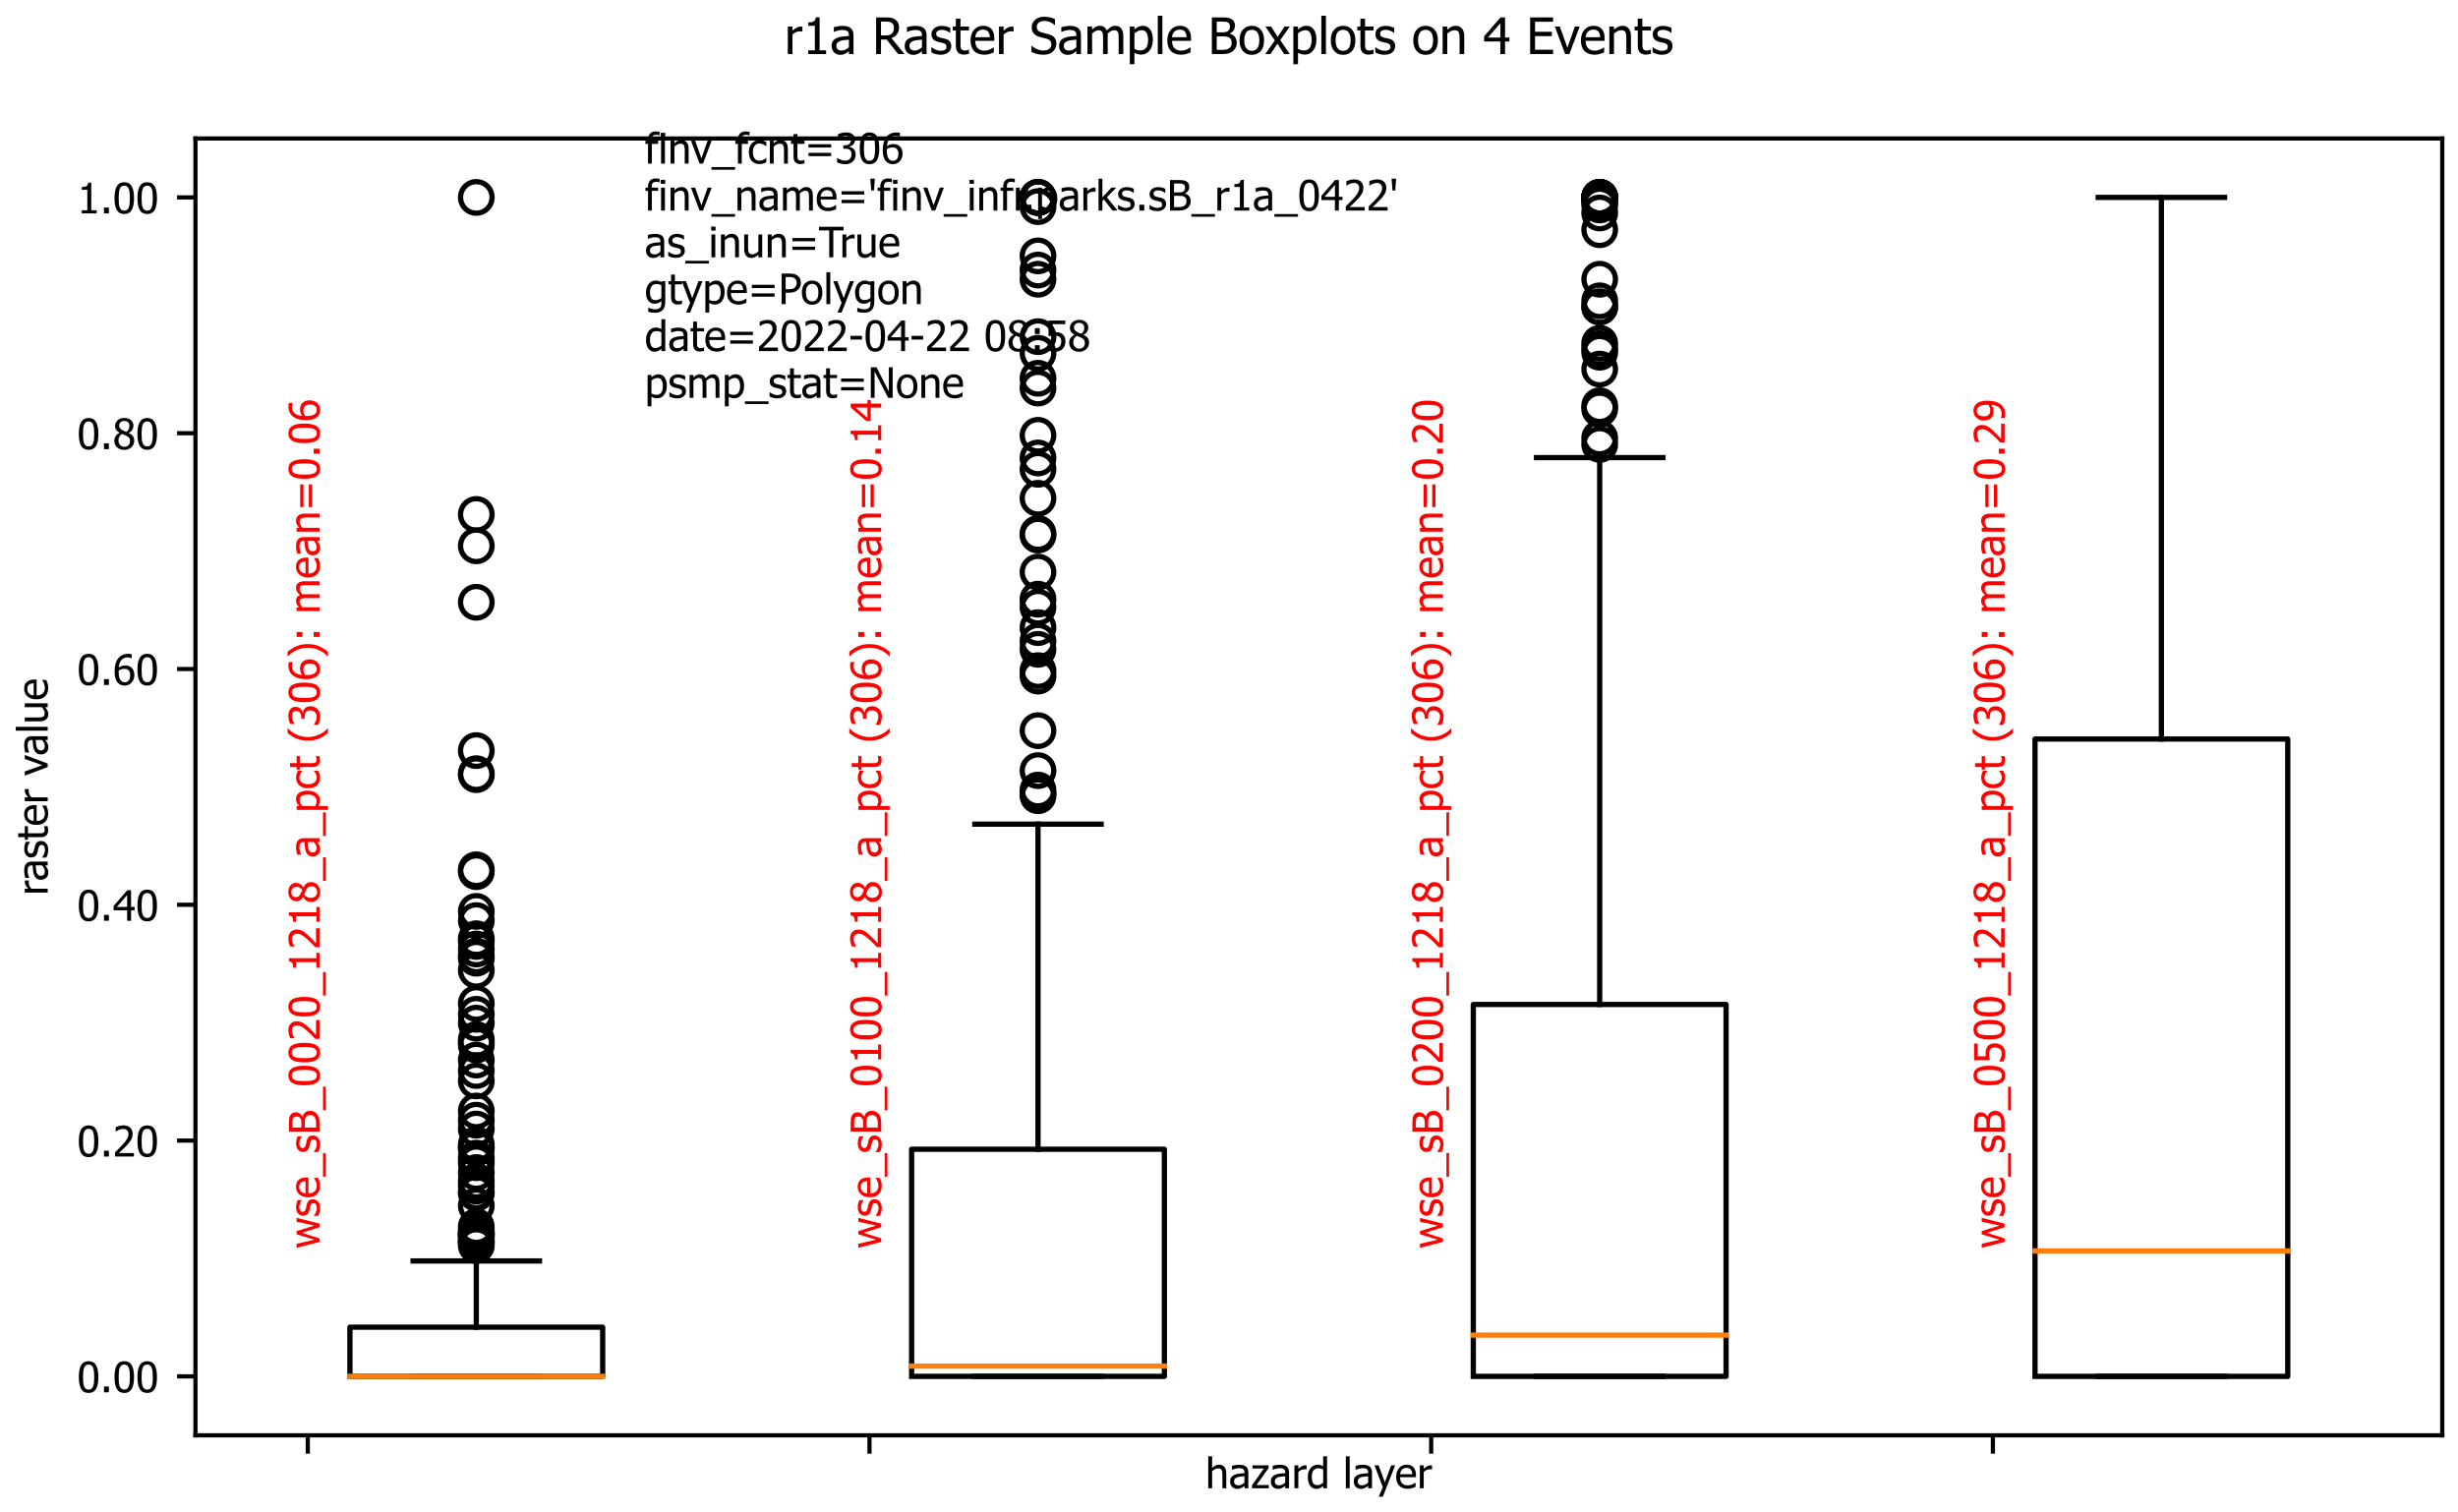 <?xml version="1.0" encoding="utf-8" standalone="no"?>
<!DOCTYPE svg PUBLIC "-//W3C//DTD SVG 1.1//EN"
  "http://www.w3.org/Graphics/SVG/1.1/DTD/svg11.dtd">
<!-- Created with matplotlib (https://matplotlib.org/) -->
<svg height="288pt" version="1.1" viewBox="0 0 468 288" width="468pt" xmlns="http://www.w3.org/2000/svg" xmlns:xlink="http://www.w3.org/1999/xlink">
 <defs>
  <style type="text/css">*{stroke-linecap:butt;stroke-linejoin:round;}</style>
 </defs>
 <g id="figure_1">
  <g id="patch_1">
   <path d="M 0 288 
L 468 288 
L 468 0 
L 0 0 
z
" style="fill:none;"/>
  </g>
  <g id="axes_1">
   <g id="patch_2">
    <path d="M 37.214 273.311 
L 465 273.311 
L 465 26.369 
L 37.214 26.369 
z
" style="fill:none;"/>
   </g>
   <g id="matplotlib.axis_1">
    <g id="xtick_1">
     <g id="line2d_1">
      <defs>
       <path d="M 0 0 
L 0 3.5 
" id="m882abd2bdf" style="stroke:#000000;stroke-width:0.8;"/>
      </defs>
      <g>
       <use style="stroke:#000000;stroke-width:0.8;" x="58.603" xlink:href="#m882abd2bdf" y="273.311"/>
      </g>
     </g>
     <g id="text_1">
      <!-- wse_sB_0020_1218_a_pct (306): mean=0.06 -->
      <g style="fill:#ff0000;" transform="translate(60.838 237.721)rotate(-90)scale(0.08 -0.08)">
       <defs>
        <path d="M 72.75 54.547 
L 58.938 0 
L 50.438 0 
L 37.109 42.047 
L 23.875 0 
L 15.438 0 
L 1.469 54.547 
L 11.031 54.547 
L 20.656 12.312 
L 33.594 54.547 
L 41.156 54.547 
L 54.438 12.312 
L 63.531 54.547 
z
" id="Tahoma-119"/>
        <path d="M 21.391 -1.312 
Q 15.922 -1.312 11.156 0.141 
Q 6.391 1.609 3.266 3.266 
L 3.266 13.578 
L 3.766 13.578 
Q 4.938 12.641 6.516 11.516 
Q 8.109 10.406 10.75 9.188 
Q 13.094 8.109 15.891 7.281 
Q 18.703 6.453 21.734 6.453 
Q 23.922 6.453 26.406 6.953 
Q 28.906 7.469 30.125 8.25 
Q 31.844 9.375 32.594 10.641 
Q 33.344 11.922 33.344 14.453 
Q 33.344 17.719 31.562 19.375 
Q 29.781 21.047 25.25 22.172 
Q 23.484 22.609 20.656 23.188 
Q 17.828 23.781 15.438 24.469 
Q 9.188 26.266 6.344 30.047 
Q 3.516 33.844 3.516 39.203 
Q 3.516 46.578 9.078 51.219 
Q 14.656 55.859 23.875 55.859 
Q 28.422 55.859 33 54.734 
Q 37.594 53.609 40.719 51.906 
L 40.719 42.094 
L 40.234 42.094 
Q 36.719 44.875 32.391 46.484 
Q 28.078 48.094 23.688 48.094 
Q 19.141 48.094 16.016 46.188 
Q 12.891 44.281 12.891 40.438 
Q 12.891 37.016 14.75 35.328 
Q 16.609 33.641 20.703 32.562 
Q 22.75 32.031 25.266 31.516 
Q 27.781 31 30.562 30.328 
Q 36.625 28.812 39.672 25.297 
Q 42.719 21.781 42.719 15.719 
Q 42.719 12.203 41.328 9.047 
Q 39.938 5.906 37.25 3.656 
Q 34.328 1.219 30.641 -0.047 
Q 26.953 -1.312 21.391 -1.312 
z
" id="Tahoma-115"/>
        <path d="M 30.328 -1.266 
Q 17.281 -1.266 10.078 6.078 
Q 2.875 13.422 2.875 26.953 
Q 2.875 40.281 9.859 48.172 
Q 16.844 56.062 28.125 56.062 
Q 33.203 56.062 37.109 54.594 
Q 41.016 53.125 43.953 50 
Q 46.875 46.875 48.438 42.359 
Q 50 37.844 50 31.297 
L 50 26.312 
L 12.203 26.312 
Q 12.203 16.797 16.984 11.766 
Q 21.781 6.734 30.219 6.734 
Q 33.25 6.734 36.156 7.422 
Q 39.062 8.109 41.406 9.188 
Q 43.891 10.297 45.594 11.344 
Q 47.312 12.406 48.438 13.328 
L 48.969 13.328 
L 48.969 3.328 
Q 47.359 2.688 44.969 1.734 
Q 42.578 0.781 40.672 0.25 
Q 37.984 -0.484 35.812 -0.875 
Q 33.641 -1.266 30.328 -1.266 
z
M 41.062 33.344 
Q 40.969 37.062 40.188 39.75 
Q 39.406 42.438 37.938 44.281 
Q 36.328 46.344 33.812 47.406 
Q 31.297 48.484 27.594 48.484 
Q 23.922 48.484 21.359 47.391 
Q 18.797 46.297 16.703 44.188 
Q 14.656 42.047 13.578 39.422 
Q 12.5 36.812 12.203 33.344 
z
" id="Tahoma-101"/>
        <path d="M 55.375 -14.656 
L -0.781 -14.656 
L -0.781 -8.297 
L 55.375 -8.297 
z
" id="Tahoma-95"/>
        <path d="M 56.688 22.312 
Q 56.688 16.891 54.641 12.734 
Q 52.594 8.594 49.125 5.906 
Q 45.016 2.688 40.328 1.344 
Q 35.641 0 28.219 0 
L 7.375 0 
L 7.375 72.703 
L 26.656 72.703 
Q 34.422 72.703 38.297 72.188 
Q 42.188 71.688 45.75 69.781 
Q 49.656 67.672 51.453 64.281 
Q 53.266 60.891 53.266 56.297 
Q 53.266 51.172 50.562 47.109 
Q 47.859 43.062 43.062 40.766 
L 43.062 40.375 
Q 49.562 38.625 53.125 33.953 
Q 56.688 29.297 56.688 22.312 
z
M 43.219 54.938 
Q 43.219 57.562 42.328 59.484 
Q 41.453 61.422 39.5 62.547 
Q 37.156 63.875 34.266 64.156 
Q 31.391 64.453 26.312 64.453 
L 17.047 64.453 
L 17.047 43.172 
L 28.031 43.172 
Q 32.562 43.172 34.703 43.625 
Q 36.859 44.094 39.156 45.562 
Q 41.359 46.969 42.281 49.266 
Q 43.219 51.562 43.219 54.938 
z
M 46.625 21.922 
Q 46.625 26.031 45.453 28.688 
Q 44.281 31.344 40.719 33.203 
Q 38.422 34.422 35.719 34.766 
Q 33.016 35.109 28.031 35.109 
L 17.047 35.109 
L 17.047 8.25 
L 24.906 8.25 
Q 31.25 8.25 34.906 8.828 
Q 38.578 9.422 41.359 11.328 
Q 44.094 13.234 45.359 15.641 
Q 46.625 18.062 46.625 21.922 
z
" id="Tahoma-66"/>
        <path d="M 50.531 36.375 
Q 50.531 16.797 44.844 7.641 
Q 39.156 -1.516 27.297 -1.516 
Q 15.281 -1.516 9.656 7.812 
Q 4.047 17.141 4.047 36.281 
Q 4.047 55.953 9.734 65.062 
Q 15.438 74.172 27.297 74.172 
Q 39.312 74.172 44.922 64.75 
Q 50.531 55.328 50.531 36.375 
z
M 38.031 14.203 
Q 39.453 17.828 40.031 23.344 
Q 40.625 28.859 40.625 36.375 
Q 40.625 43.844 40.031 49.359 
Q 39.453 54.891 37.984 58.547 
Q 36.531 62.25 33.953 64.172 
Q 31.391 66.109 27.297 66.109 
Q 23.25 66.109 20.625 64.172 
Q 18.016 62.25 16.5 58.453 
Q 15.047 54.734 14.5 49.062 
Q 13.969 43.406 13.969 36.281 
Q 13.969 28.656 14.422 23.531 
Q 14.891 18.406 16.453 14.359 
Q 17.875 10.594 20.484 8.562 
Q 23.094 6.547 27.297 6.547 
Q 31.344 6.547 33.953 8.469 
Q 36.578 10.406 38.031 14.203 
z
" id="Tahoma-48"/>
        <path d="M 50.203 0 
L 5.328 0 
L 5.328 10.203 
Q 10.156 14.797 14.453 18.984 
Q 18.75 23.188 22.859 27.734 
Q 31.156 36.859 34.172 42.359 
Q 37.203 47.859 37.203 53.719 
Q 37.203 56.734 36.25 59.031 
Q 35.297 61.328 33.641 62.844 
Q 31.938 64.312 29.688 65.031 
Q 27.438 65.766 24.75 65.766 
Q 22.172 65.766 19.5 65.109 
Q 16.844 64.453 14.406 63.484 
Q 12.359 62.641 10.453 61.469 
Q 8.547 60.297 7.375 59.469 
L 6.844 59.469 
L 6.844 69.828 
Q 9.859 71.344 15.25 72.781 
Q 20.656 74.219 25.484 74.219 
Q 35.641 74.219 41.406 68.812 
Q 47.172 63.422 47.172 54.203 
Q 47.172 49.953 46.172 46.328 
Q 45.172 42.719 43.406 39.656 
Q 41.609 36.469 39.062 33.344 
Q 36.531 30.219 33.688 27.203 
Q 29.109 22.219 23.469 16.844 
Q 17.828 11.469 14.453 8.344 
L 50.203 8.344 
z
" id="Tahoma-50"/>
        <path d="M 46.484 0 
L 11.031 0 
L 11.031 7.422 
L 24.219 7.422 
L 24.219 56.156 
L 11.031 56.156 
L 11.031 62.797 
Q 18.5 62.797 22.047 64.922 
Q 25.594 67.047 26.031 72.953 
L 33.594 72.953 
L 33.594 7.422 
L 46.484 7.422 
z
" id="Tahoma-49"/>
        <path d="M 39.594 55.766 
Q 39.594 60.641 36.328 63.906 
Q 33.062 67.188 27.25 67.188 
Q 21.922 67.188 18.531 64.25 
Q 15.141 61.328 15.141 56.344 
Q 15.141 52.734 16.875 50.234 
Q 18.609 47.75 22.078 45.75 
Q 23.578 44.922 26.672 43.453 
Q 29.781 42 32.328 41.156 
Q 36.578 44.438 38.078 47.875 
Q 39.594 51.312 39.594 55.766 
z
M 40.969 19.344 
Q 40.969 23.828 39.203 26.469 
Q 37.453 29.109 32.422 31.844 
Q 30.766 32.766 28 33.828 
Q 25.25 34.906 21.781 36.375 
Q 17.719 33.688 15.562 29.75 
Q 13.422 25.828 13.422 20.797 
Q 13.422 14.203 17.406 9.906 
Q 21.391 5.609 27.391 5.609 
Q 33.547 5.609 37.25 9.297 
Q 40.969 12.984 40.969 19.344 
z
M 27.297 -1.656 
Q 21.875 -1.656 17.422 -0.047 
Q 12.984 1.562 9.859 4.594 
Q 6.781 7.516 5.188 11.547 
Q 3.609 15.578 3.609 20.062 
Q 3.609 25.984 6.75 30.938 
Q 9.906 35.891 15.922 38.812 
L 15.922 39.109 
Q 10.547 42.234 7.953 45.938 
Q 5.375 49.656 5.375 55.219 
Q 5.375 63.422 11.578 68.891 
Q 17.781 74.359 27.297 74.359 
Q 37.203 74.359 43.188 69.156 
Q 49.172 63.969 49.172 55.859 
Q 49.172 50.984 46.312 46.188 
Q 43.453 41.406 38.094 38.719 
L 38.094 38.422 
Q 44.438 35.453 47.703 31.203 
Q 50.984 26.953 50.984 20.266 
Q 50.984 10.938 44.219 4.641 
Q 37.453 -1.656 27.297 -1.656 
z
" id="Tahoma-56"/>
        <path d="M 37.109 13.422 
L 37.109 28.562 
Q 33.844 28.266 28.828 27.75 
Q 23.828 27.25 20.75 26.312 
Q 17.094 25.203 14.703 22.875 
Q 12.312 20.562 12.312 16.406 
Q 12.312 11.719 14.938 9.328 
Q 17.578 6.938 22.656 6.938 
Q 27 6.938 30.516 8.812 
Q 34.031 10.688 37.109 13.422 
z
M 37.109 5.812 
Q 35.984 4.984 34.109 3.484 
Q 32.234 2 30.469 1.125 
Q 28.031 -0.141 25.75 -0.828 
Q 23.484 -1.516 19.391 -1.516 
Q 16.016 -1.516 12.984 -0.234 
Q 9.969 1.031 7.672 3.328 
Q 5.469 5.562 4.141 8.859 
Q 2.828 12.156 2.828 15.828 
Q 2.828 21.484 5.219 25.453 
Q 7.625 29.438 12.797 31.781 
Q 17.391 33.891 23.641 34.688 
Q 29.891 35.5 37.109 35.891 
L 37.109 37.641 
Q 37.109 40.875 36.125 42.844 
Q 35.156 44.828 33.406 45.906 
Q 31.641 47.016 29.094 47.375 
Q 26.562 47.75 23.875 47.75 
Q 20.703 47.75 16.406 46.797 
Q 12.109 45.844 7.812 44.047 
L 7.281 44.047 
L 7.281 53.375 
Q 9.812 54.109 14.547 54.984 
Q 19.281 55.859 23.922 55.859 
Q 29.547 55.859 33.391 54.984 
Q 37.25 54.109 40.328 51.812 
Q 43.312 49.562 44.766 46 
Q 46.234 42.438 46.234 37.312 
L 46.234 0 
L 37.109 0 
z
" id="Tahoma-97"/>
        <path d="M 52.391 28.719 
Q 52.391 15.094 45.875 7 
Q 39.359 -1.078 29.391 -1.078 
Q 25.344 -1.078 22.219 -0.141 
Q 19.094 0.781 15.828 2.734 
L 15.828 -20.125 
L 6.641 -20.125 
L 6.641 54.547 
L 15.828 54.547 
L 15.828 48.828 
Q 19.234 51.906 23.406 53.984 
Q 27.594 56.062 32.516 56.062 
Q 41.891 56.062 47.141 48.641 
Q 52.391 41.219 52.391 28.719 
z
M 42.922 27.688 
Q 42.922 37.016 39.938 42.156 
Q 36.969 47.312 30.281 47.312 
Q 26.375 47.312 22.734 45.578 
Q 19.094 43.844 15.828 41.109 
L 15.828 10.203 
Q 19.438 8.453 22 7.812 
Q 24.562 7.172 27.875 7.172 
Q 35.016 7.172 38.969 12.391 
Q 42.922 17.625 42.922 27.688 
z
" id="Tahoma-112"/>
        <path d="M 28.328 -1.219 
Q 22.703 -1.219 18.016 0.516 
Q 13.328 2.25 9.969 5.766 
Q 6.594 9.281 4.734 14.625 
Q 2.875 19.969 2.875 27.203 
Q 2.875 34.375 4.797 39.594 
Q 6.734 44.828 9.969 48.391 
Q 13.188 51.953 17.984 53.875 
Q 22.797 55.812 28.328 55.812 
Q 32.812 55.812 36.984 54.531 
Q 41.156 53.266 44.438 51.609 
L 44.438 41.312 
L 43.891 41.312 
Q 42.922 42.141 41.375 43.203 
Q 39.844 44.281 37.641 45.406 
Q 35.75 46.391 33.156 47.125 
Q 30.562 47.859 28.172 47.859 
Q 21.047 47.859 16.719 42.453 
Q 12.406 37.062 12.406 27.203 
Q 12.406 17.531 16.578 12.125 
Q 20.75 6.734 28.172 6.734 
Q 32.672 6.734 36.719 8.594 
Q 40.766 10.453 43.891 13.375 
L 44.438 13.375 
L 44.438 3.078 
Q 43.062 2.438 41.016 1.531 
Q 38.969 0.641 37.312 0.203 
Q 34.969 -0.484 33.109 -0.844 
Q 31.25 -1.219 28.328 -1.219 
z
" id="Tahoma-99"/>
        <path d="M 23.141 -1.078 
Q 15.625 -1.078 11.422 3.188 
Q 7.234 7.469 7.234 16.703 
L 7.234 46.922 
L 1.031 46.922 
L 1.031 54.547 
L 7.234 54.547 
L 7.234 70.219 
L 16.406 70.219 
L 16.406 54.547 
L 33.297 54.547 
L 33.297 46.922 
L 16.406 46.922 
L 16.406 21 
Q 16.406 16.844 16.547 14.594 
Q 16.703 12.359 17.672 10.406 
Q 18.5 8.688 20.359 7.828 
Q 22.219 6.984 25.391 6.984 
Q 27.641 6.984 29.734 7.641 
Q 31.844 8.297 32.766 8.734 
L 33.297 8.734 
L 33.297 0.484 
Q 30.719 -0.25 28.047 -0.656 
Q 25.391 -1.078 23.141 -1.078 
z
" id="Tahoma-116"/>
        <path id="Tahoma-32"/>
        <path d="M 34.672 -20.125 
L 23.484 -20.125 
Q 14.984 -10.016 10.125 1.266 
Q 5.281 12.547 5.281 27.938 
Q 5.281 42.969 10.078 54.422 
Q 14.891 65.875 23.484 75.984 
L 34.672 75.984 
L 34.672 75.484 
Q 30.719 71.922 27.125 67.25 
Q 23.531 62.594 20.453 56.391 
Q 17.531 50.391 15.703 43.156 
Q 13.875 35.938 13.875 27.938 
Q 13.875 19.578 15.656 12.641 
Q 17.438 5.719 20.453 -0.531 
Q 23.391 -6.547 27.141 -11.406 
Q 30.906 -16.266 34.672 -19.625 
z
" id="Tahoma-40"/>
        <path d="M 24.953 65.766 
Q 22.312 65.766 19.672 65.125 
Q 17.047 64.5 14.5 63.484 
Q 12.156 62.5 10.422 61.422 
Q 8.688 60.359 7.328 59.422 
L 6.734 59.422 
L 6.734 69.734 
Q 9.906 71.438 15.344 72.828 
Q 20.797 74.219 25.734 74.219 
Q 30.672 74.219 34.344 73.219 
Q 38.031 72.219 41.016 70.125 
Q 44.234 67.781 45.875 64.453 
Q 47.516 61.141 47.516 56.688 
Q 47.516 50.688 43.547 46.141 
Q 39.594 41.609 34.078 40.375 
L 34.078 39.703 
Q 36.375 39.266 38.984 38.188 
Q 41.609 37.109 43.844 35.016 
Q 46.094 32.906 47.5 29.609 
Q 48.922 26.312 48.922 21.578 
Q 48.922 16.656 47.234 12.531 
Q 45.562 8.406 42.484 5.219 
Q 39.312 1.906 34.812 0.188 
Q 30.328 -1.516 24.609 -1.516 
Q 19.141 -1.516 13.766 -0.188 
Q 8.406 1.125 4.734 2.984 
L 4.734 13.281 
L 5.422 13.281 
Q 8.5 11.031 13.672 8.984 
Q 18.844 6.938 24.031 6.938 
Q 27 6.938 30 7.891 
Q 33.016 8.844 35.016 10.984 
Q 36.969 13.141 37.984 15.719 
Q 39.016 18.312 39.016 22.266 
Q 39.016 26.219 37.859 28.75 
Q 36.719 31.297 34.672 32.766 
Q 32.625 34.234 29.812 34.797 
Q 27 35.359 23.734 35.359 
L 19.578 35.359 
L 19.578 43.453 
L 22.797 43.453 
Q 29.391 43.453 33.516 46.578 
Q 37.641 49.703 37.641 55.672 
Q 37.641 58.406 36.562 60.375 
Q 35.5 62.359 33.844 63.531 
Q 31.984 64.797 29.734 65.281 
Q 27.484 65.766 24.953 65.766 
z
" id="Tahoma-51"/>
        <path d="M 51.312 23.578 
Q 51.312 17.969 49.453 13.234 
Q 47.609 8.5 44.484 5.328 
Q 41.219 1.953 37.156 0.219 
Q 33.109 -1.516 28.219 -1.516 
Q 23.297 -1.516 19.266 0.141 
Q 15.234 1.812 12.156 5.078 
Q 8.406 9.031 6.281 15.641 
Q 4.156 22.266 4.156 31.938 
Q 4.156 41.406 6.109 49.047 
Q 8.062 56.688 12.109 62.359 
Q 16.062 67.875 22.312 70.969 
Q 28.562 74.078 36.766 74.078 
Q 39.203 74.078 41.297 73.828 
Q 43.406 73.578 45.016 73.047 
L 45.016 63.719 
L 44.578 63.719 
Q 43.266 64.453 40.766 65.062 
Q 38.281 65.672 35.453 65.672 
Q 26.375 65.672 20.781 59.547 
Q 15.188 53.422 14.156 41.359 
Q 17.625 43.797 21.281 45.109 
Q 24.953 46.438 29.297 46.438 
Q 33.547 46.438 36.734 45.578 
Q 39.938 44.734 43.406 42.141 
Q 47.406 39.109 49.359 34.469 
Q 51.312 29.828 51.312 23.578 
z
M 41.406 23.188 
Q 41.406 27.688 40.234 30.703 
Q 39.062 33.734 36.422 35.891 
Q 34.516 37.453 32.094 37.938 
Q 29.688 38.422 27.156 38.422 
Q 23.734 38.422 20.5 37.391 
Q 17.281 36.375 14.156 34.422 
Q 14.062 33.344 14.016 32.344 
Q 13.969 31.344 13.969 29.828 
Q 13.969 22.266 15.453 17.625 
Q 16.938 12.984 19.141 10.594 
Q 21.234 8.297 23.453 7.375 
Q 25.688 6.453 28.266 6.453 
Q 34.125 6.453 37.766 10.641 
Q 41.406 14.844 41.406 23.188 
z
" id="Tahoma-54"/>
        <path d="M 33.016 27.938 
Q 33.016 12.844 28.172 1.406 
Q 23.344 -10.016 14.797 -20.125 
L 3.609 -20.125 
L 3.609 -19.625 
Q 7.375 -16.266 11.172 -11.359 
Q 14.984 -6.453 17.828 -0.531 
Q 20.844 5.766 22.625 12.766 
Q 24.422 19.781 24.422 27.938 
Q 24.422 35.984 22.609 43.156 
Q 20.797 50.344 17.828 56.391 
Q 14.844 62.453 11.078 67.281 
Q 7.328 72.125 3.609 75.484 
L 3.609 75.984 
L 14.797 75.984 
Q 23.297 65.875 28.156 54.484 
Q 33.016 43.109 33.016 27.938 
z
" id="Tahoma-41"/>
        <path d="M 23.531 40.625 
L 11.859 40.625 
L 11.859 54.547 
L 23.531 54.547 
z
M 23.531 0 
L 11.859 0 
L 11.859 13.922 
L 23.531 13.922 
z
" id="Tahoma-58"/>
        <path d="M 68.562 0 
L 68.562 31.547 
Q 68.562 35.297 68.266 38.5 
Q 67.969 41.703 67.047 43.5 
Q 66.062 45.453 64.25 46.375 
Q 62.453 47.312 59.375 47.312 
Q 56.547 47.312 53.297 45.578 
Q 50.047 43.844 46.578 40.578 
Q 46.625 39.75 46.703 38.594 
Q 46.781 37.453 46.781 35.891 
L 46.781 0 
L 37.594 0 
L 37.594 31.547 
Q 37.594 35.297 37.297 38.5 
Q 37.016 41.703 36.078 43.5 
Q 35.109 45.453 33.297 46.375 
Q 31.5 47.312 28.422 47.312 
Q 25.438 47.312 22.156 45.453 
Q 18.891 43.609 15.828 40.719 
L 15.828 0 
L 6.641 0 
L 6.641 54.547 
L 15.828 54.547 
L 15.828 48.484 
Q 19.438 52.094 22.969 54.078 
Q 26.516 56.062 30.766 56.062 
Q 35.594 56.062 39.328 53.859 
Q 43.062 51.656 45.016 46.625 
Q 49.172 51.266 53.125 53.656 
Q 57.078 56.062 61.719 56.062 
Q 65.234 56.062 68.109 54.953 
Q 71 53.859 73.141 51.422 
Q 75.344 48.922 76.531 45.203 
Q 77.734 41.5 77.734 35.891 
L 77.734 0 
z
" id="Tahoma-109"/>
        <path d="M 49.516 0 
L 40.328 0 
L 40.328 31.062 
Q 40.328 34.812 39.953 38.062 
Q 39.594 41.312 38.578 43.266 
Q 37.453 45.312 35.453 46.312 
Q 33.453 47.312 29.984 47.312 
Q 26.562 47.312 22.922 45.484 
Q 19.281 43.656 15.828 40.719 
L 15.828 0 
L 6.641 0 
L 6.641 54.547 
L 15.828 54.547 
L 15.828 48.484 
Q 19.922 52.156 23.922 54.109 
Q 27.938 56.062 32.375 56.062 
Q 40.438 56.062 44.969 50.75 
Q 49.516 45.453 49.516 35.406 
z
" id="Tahoma-110"/>
        <path d="M 63.375 38.188 
L 9.375 38.188 
L 9.375 46 
L 63.375 46 
z
M 63.375 17.672 
L 9.375 17.672 
L 9.375 25.484 
L 63.375 25.484 
z
" id="Tahoma-61"/>
        <path d="M 20.953 0 
L 9.281 0 
L 9.281 13.922 
L 20.953 13.922 
z
" id="Tahoma-46"/>
       </defs>
       <use xlink:href="#Tahoma-119"/>
       <use x="74.219" xlink:href="#Tahoma-115"/>
       <use x="118.848" xlink:href="#Tahoma-101"/>
       <use x="171.484" xlink:href="#Tahoma-95"/>
       <use x="226.074" xlink:href="#Tahoma-115"/>
       <use x="270.703" xlink:href="#Tahoma-66"/>
       <use x="329.639" xlink:href="#Tahoma-95"/>
       <use x="384.229" xlink:href="#Tahoma-48"/>
       <use x="438.818" xlink:href="#Tahoma-48"/>
       <use x="493.408" xlink:href="#Tahoma-50"/>
       <use x="547.998" xlink:href="#Tahoma-48"/>
       <use x="602.588" xlink:href="#Tahoma-95"/>
       <use x="657.178" xlink:href="#Tahoma-49"/>
       <use x="711.768" xlink:href="#Tahoma-50"/>
       <use x="766.357" xlink:href="#Tahoma-49"/>
       <use x="820.947" xlink:href="#Tahoma-56"/>
       <use x="875.537" xlink:href="#Tahoma-95"/>
       <use x="930.127" xlink:href="#Tahoma-97"/>
       <use x="982.617" xlink:href="#Tahoma-95"/>
       <use x="1037.207" xlink:href="#Tahoma-112"/>
       <use x="1092.48" xlink:href="#Tahoma-99"/>
       <use x="1138.623" xlink:href="#Tahoma-116"/>
       <use x="1172.07" xlink:href="#Tahoma-32"/>
       <use x="1203.32" xlink:href="#Tahoma-40"/>
       <use x="1241.602" xlink:href="#Tahoma-51"/>
       <use x="1296.191" xlink:href="#Tahoma-48"/>
       <use x="1350.781" xlink:href="#Tahoma-54"/>
       <use x="1405.371" xlink:href="#Tahoma-41"/>
       <use x="1443.652" xlink:href="#Tahoma-58"/>
       <use x="1479.004" xlink:href="#Tahoma-32"/>
       <use x="1510.254" xlink:href="#Tahoma-109"/>
       <use x="1594.238" xlink:href="#Tahoma-101"/>
       <use x="1646.875" xlink:href="#Tahoma-97"/>
       <use x="1699.365" xlink:href="#Tahoma-110"/>
       <use x="1755.127" xlink:href="#Tahoma-61"/>
       <use x="1827.881" xlink:href="#Tahoma-48"/>
       <use x="1882.471" xlink:href="#Tahoma-46"/>
       <use x="1912.744" xlink:href="#Tahoma-48"/>
       <use x="1967.334" xlink:href="#Tahoma-54"/>
      </g>
     </g>
    </g>
    <g id="xtick_2">
     <g id="line2d_2">
      <g>
       <use style="stroke:#000000;stroke-width:0.8;" x="165.55" xlink:href="#m882abd2bdf" y="273.311"/>
      </g>
     </g>
     <g id="text_2">
      <!-- wse_sB_0100_1218_a_pct (306): mean=0.14 -->
      <g style="fill:#ff0000;" transform="translate(167.784 237.721)rotate(-90)scale(0.08 -0.08)">
       <defs>
        <path d="M 52.094 25 
L 43.453 25 
L 43.453 0 
L 34.078 0 
L 34.078 25 
L 1.953 25 
L 1.953 35.25 
L 34.469 72.703 
L 43.453 72.703 
L 43.453 32.812 
L 52.094 32.812 
z
M 34.078 32.812 
L 34.078 61.234 
L 9.578 32.812 
z
" id="Tahoma-52"/>
       </defs>
       <use xlink:href="#Tahoma-119"/>
       <use x="74.219" xlink:href="#Tahoma-115"/>
       <use x="118.848" xlink:href="#Tahoma-101"/>
       <use x="171.484" xlink:href="#Tahoma-95"/>
       <use x="226.074" xlink:href="#Tahoma-115"/>
       <use x="270.703" xlink:href="#Tahoma-66"/>
       <use x="329.639" xlink:href="#Tahoma-95"/>
       <use x="384.229" xlink:href="#Tahoma-48"/>
       <use x="438.818" xlink:href="#Tahoma-49"/>
       <use x="493.408" xlink:href="#Tahoma-48"/>
       <use x="547.998" xlink:href="#Tahoma-48"/>
       <use x="602.588" xlink:href="#Tahoma-95"/>
       <use x="657.178" xlink:href="#Tahoma-49"/>
       <use x="711.768" xlink:href="#Tahoma-50"/>
       <use x="766.357" xlink:href="#Tahoma-49"/>
       <use x="820.947" xlink:href="#Tahoma-56"/>
       <use x="875.537" xlink:href="#Tahoma-95"/>
       <use x="930.127" xlink:href="#Tahoma-97"/>
       <use x="982.617" xlink:href="#Tahoma-95"/>
       <use x="1037.207" xlink:href="#Tahoma-112"/>
       <use x="1092.48" xlink:href="#Tahoma-99"/>
       <use x="1138.623" xlink:href="#Tahoma-116"/>
       <use x="1172.07" xlink:href="#Tahoma-32"/>
       <use x="1203.32" xlink:href="#Tahoma-40"/>
       <use x="1241.602" xlink:href="#Tahoma-51"/>
       <use x="1296.191" xlink:href="#Tahoma-48"/>
       <use x="1350.781" xlink:href="#Tahoma-54"/>
       <use x="1405.371" xlink:href="#Tahoma-41"/>
       <use x="1443.652" xlink:href="#Tahoma-58"/>
       <use x="1479.004" xlink:href="#Tahoma-32"/>
       <use x="1510.254" xlink:href="#Tahoma-109"/>
       <use x="1594.238" xlink:href="#Tahoma-101"/>
       <use x="1646.875" xlink:href="#Tahoma-97"/>
       <use x="1699.365" xlink:href="#Tahoma-110"/>
       <use x="1755.127" xlink:href="#Tahoma-61"/>
       <use x="1827.881" xlink:href="#Tahoma-48"/>
       <use x="1882.471" xlink:href="#Tahoma-46"/>
       <use x="1912.744" xlink:href="#Tahoma-49"/>
       <use x="1967.334" xlink:href="#Tahoma-52"/>
      </g>
     </g>
    </g>
    <g id="xtick_3">
     <g id="line2d_3">
      <g>
       <use style="stroke:#000000;stroke-width:0.8;" x="272.496" xlink:href="#m882abd2bdf" y="273.311"/>
      </g>
     </g>
     <g id="text_3">
      <!-- wse_sB_0200_1218_a_pct (306): mean=0.20 -->
      <g style="fill:#ff0000;" transform="translate(274.731 237.721)rotate(-90)scale(0.08 -0.08)">
       <use xlink:href="#Tahoma-119"/>
       <use x="74.219" xlink:href="#Tahoma-115"/>
       <use x="118.848" xlink:href="#Tahoma-101"/>
       <use x="171.484" xlink:href="#Tahoma-95"/>
       <use x="226.074" xlink:href="#Tahoma-115"/>
       <use x="270.703" xlink:href="#Tahoma-66"/>
       <use x="329.639" xlink:href="#Tahoma-95"/>
       <use x="384.229" xlink:href="#Tahoma-48"/>
       <use x="438.818" xlink:href="#Tahoma-50"/>
       <use x="493.408" xlink:href="#Tahoma-48"/>
       <use x="547.998" xlink:href="#Tahoma-48"/>
       <use x="602.588" xlink:href="#Tahoma-95"/>
       <use x="657.178" xlink:href="#Tahoma-49"/>
       <use x="711.768" xlink:href="#Tahoma-50"/>
       <use x="766.357" xlink:href="#Tahoma-49"/>
       <use x="820.947" xlink:href="#Tahoma-56"/>
       <use x="875.537" xlink:href="#Tahoma-95"/>
       <use x="930.127" xlink:href="#Tahoma-97"/>
       <use x="982.617" xlink:href="#Tahoma-95"/>
       <use x="1037.207" xlink:href="#Tahoma-112"/>
       <use x="1092.48" xlink:href="#Tahoma-99"/>
       <use x="1138.623" xlink:href="#Tahoma-116"/>
       <use x="1172.07" xlink:href="#Tahoma-32"/>
       <use x="1203.32" xlink:href="#Tahoma-40"/>
       <use x="1241.602" xlink:href="#Tahoma-51"/>
       <use x="1296.191" xlink:href="#Tahoma-48"/>
       <use x="1350.781" xlink:href="#Tahoma-54"/>
       <use x="1405.371" xlink:href="#Tahoma-41"/>
       <use x="1443.652" xlink:href="#Tahoma-58"/>
       <use x="1479.004" xlink:href="#Tahoma-32"/>
       <use x="1510.254" xlink:href="#Tahoma-109"/>
       <use x="1594.238" xlink:href="#Tahoma-101"/>
       <use x="1646.875" xlink:href="#Tahoma-97"/>
       <use x="1699.365" xlink:href="#Tahoma-110"/>
       <use x="1755.127" xlink:href="#Tahoma-61"/>
       <use x="1827.881" xlink:href="#Tahoma-48"/>
       <use x="1882.471" xlink:href="#Tahoma-46"/>
       <use x="1912.744" xlink:href="#Tahoma-50"/>
       <use x="1967.334" xlink:href="#Tahoma-48"/>
      </g>
     </g>
    </g>
    <g id="xtick_4">
     <g id="line2d_4">
      <g>
       <use style="stroke:#000000;stroke-width:0.8;" x="379.443" xlink:href="#m882abd2bdf" y="273.311"/>
      </g>
     </g>
     <g id="text_4">
      <!-- wse_sB_0500_1218_a_pct (306): mean=0.29 -->
      <g style="fill:#ff0000;" transform="translate(381.677 237.721)rotate(-90)scale(0.08 -0.08)">
       <defs>
        <path d="M 49.359 23.141 
Q 49.359 17.875 47.672 13.375 
Q 46 8.891 42.969 5.609 
Q 39.891 2.297 35.328 0.391 
Q 30.766 -1.516 25.094 -1.516 
Q 19.875 -1.516 14.812 -0.359 
Q 9.766 0.781 6.062 2.641 
L 6.062 12.938 
L 6.734 12.938 
Q 7.859 12.109 9.953 11.062 
Q 12.062 10.016 14.594 9.078 
Q 17.484 8.062 19.875 7.5 
Q 22.266 6.938 25.25 6.938 
Q 28.172 6.938 30.953 7.984 
Q 33.734 9.031 35.75 11.375 
Q 37.547 13.531 38.5 16.406 
Q 39.453 19.281 39.453 23.188 
Q 39.453 27.047 38.406 29.531 
Q 37.359 32.031 35.359 33.641 
Q 33.25 35.5 30.203 36.25 
Q 27.156 37.016 23.391 37.016 
Q 19.438 37.016 15.422 36.406 
Q 11.422 35.797 9.031 35.25 
L 9.031 72.703 
L 48.922 72.703 
L 48.922 64.156 
L 18.453 64.156 
L 18.453 44.828 
Q 20.219 45.016 21.922 45.109 
Q 23.641 45.219 25.047 45.219 
Q 30.609 45.219 34.469 44.281 
Q 38.328 43.359 41.891 40.672 
Q 45.516 37.938 47.438 33.828 
Q 49.359 29.734 49.359 23.141 
z
" id="Tahoma-53"/>
        <path d="M 40.625 42.828 
Q 40.625 50.25 39.25 54.906 
Q 37.891 59.578 35.5 62.109 
Q 33.344 64.453 31.141 65.328 
Q 28.953 66.219 26.312 66.219 
Q 20.312 66.219 16.75 61.922 
Q 13.188 57.625 13.188 49.469 
Q 13.188 44.875 14.359 41.891 
Q 15.531 38.922 18.172 36.766 
Q 20.016 35.25 22.359 34.734 
Q 24.703 34.234 27.391 34.234 
Q 30.516 34.234 34.125 35.328 
Q 37.75 36.422 40.438 38.234 
Q 40.484 38.969 40.547 40.156 
Q 40.625 41.359 40.625 42.828 
z
M 3.266 49.078 
Q 3.266 54.688 5.094 59.328 
Q 6.938 63.969 10.109 67.328 
Q 13.141 70.562 17.5 72.359 
Q 21.875 74.172 26.375 74.172 
Q 31.391 74.172 35.469 72.484 
Q 39.547 70.797 42.531 67.625 
Q 46.297 63.625 48.359 57.125 
Q 50.438 50.641 50.438 40.719 
Q 50.438 31.688 48.406 23.609 
Q 46.391 15.531 42.438 10.203 
Q 38.234 4.547 32.344 1.562 
Q 26.469 -1.422 17.828 -1.422 
Q 15.875 -1.422 13.672 -1.203 
Q 11.469 -0.984 9.578 -0.391 
L 9.578 8.938 
L 10.062 8.938 
Q 11.281 8.25 13.859 7.609 
Q 16.453 6.984 19.141 6.984 
Q 28.719 6.984 34.188 13.281 
Q 39.656 19.578 40.375 31.297 
Q 36.469 28.656 32.922 27.438 
Q 29.391 26.219 25.25 26.219 
Q 21.188 26.219 17.859 27.094 
Q 14.547 27.984 11.188 30.516 
Q 7.281 33.5 5.266 38.062 
Q 3.266 42.625 3.266 49.078 
z
" id="Tahoma-57"/>
       </defs>
       <use xlink:href="#Tahoma-119"/>
       <use x="74.219" xlink:href="#Tahoma-115"/>
       <use x="118.848" xlink:href="#Tahoma-101"/>
       <use x="171.484" xlink:href="#Tahoma-95"/>
       <use x="226.074" xlink:href="#Tahoma-115"/>
       <use x="270.703" xlink:href="#Tahoma-66"/>
       <use x="329.639" xlink:href="#Tahoma-95"/>
       <use x="384.229" xlink:href="#Tahoma-48"/>
       <use x="438.818" xlink:href="#Tahoma-53"/>
       <use x="493.408" xlink:href="#Tahoma-48"/>
       <use x="547.998" xlink:href="#Tahoma-48"/>
       <use x="602.588" xlink:href="#Tahoma-95"/>
       <use x="657.178" xlink:href="#Tahoma-49"/>
       <use x="711.768" xlink:href="#Tahoma-50"/>
       <use x="766.357" xlink:href="#Tahoma-49"/>
       <use x="820.947" xlink:href="#Tahoma-56"/>
       <use x="875.537" xlink:href="#Tahoma-95"/>
       <use x="930.127" xlink:href="#Tahoma-97"/>
       <use x="982.617" xlink:href="#Tahoma-95"/>
       <use x="1037.207" xlink:href="#Tahoma-112"/>
       <use x="1092.48" xlink:href="#Tahoma-99"/>
       <use x="1138.623" xlink:href="#Tahoma-116"/>
       <use x="1172.07" xlink:href="#Tahoma-32"/>
       <use x="1203.32" xlink:href="#Tahoma-40"/>
       <use x="1241.602" xlink:href="#Tahoma-51"/>
       <use x="1296.191" xlink:href="#Tahoma-48"/>
       <use x="1350.781" xlink:href="#Tahoma-54"/>
       <use x="1405.371" xlink:href="#Tahoma-41"/>
       <use x="1443.652" xlink:href="#Tahoma-58"/>
       <use x="1479.004" xlink:href="#Tahoma-32"/>
       <use x="1510.254" xlink:href="#Tahoma-109"/>
       <use x="1594.238" xlink:href="#Tahoma-101"/>
       <use x="1646.875" xlink:href="#Tahoma-97"/>
       <use x="1699.365" xlink:href="#Tahoma-110"/>
       <use x="1755.127" xlink:href="#Tahoma-61"/>
       <use x="1827.881" xlink:href="#Tahoma-48"/>
       <use x="1882.471" xlink:href="#Tahoma-46"/>
       <use x="1912.744" xlink:href="#Tahoma-50"/>
       <use x="1967.334" xlink:href="#Tahoma-57"/>
      </g>
     </g>
    </g>
    <g id="text_5">
     <!-- hazard layer -->
     <g transform="translate(229.519 283.39)scale(0.08 -0.08)">
      <defs>
       <path d="M 49.516 0 
L 40.328 0 
L 40.328 31.062 
Q 40.328 34.812 39.953 38.062 
Q 39.594 41.312 38.578 43.266 
Q 37.453 45.312 35.453 46.312 
Q 33.453 47.312 29.984 47.312 
Q 26.562 47.312 22.922 45.484 
Q 19.281 43.656 15.828 40.719 
L 15.828 0 
L 6.641 0 
L 6.641 75.984 
L 15.828 75.984 
L 15.828 48.484 
Q 19.922 52.156 23.922 54.109 
Q 27.938 56.062 32.375 56.062 
Q 40.438 56.062 44.969 50.75 
Q 49.516 45.453 49.516 35.406 
z
" id="Tahoma-104"/>
       <path d="M 42.484 0 
L 2.391 0 
L 2.391 6.781 
L 30.906 46.969 
L 3.562 46.969 
L 3.562 54.547 
L 41.938 54.547 
L 41.938 48 
L 13.281 7.672 
L 42.484 7.672 
z
" id="Tahoma-122"/>
       <path d="M 35.547 44.672 
L 35.062 44.672 
Q 34.031 44.969 32.875 45.047 
Q 31.734 45.125 30.125 45.125 
Q 26.422 45.125 22.75 43.5 
Q 19.094 41.891 15.828 38.719 
L 15.828 0 
L 6.641 0 
L 6.641 54.547 
L 15.828 54.547 
L 15.828 46.438 
Q 20.844 50.875 24.578 52.703 
Q 28.328 54.547 31.844 54.547 
Q 33.25 54.547 33.953 54.469 
Q 34.672 54.391 35.547 54.25 
z
" id="Tahoma-114"/>
       <path d="M 48.641 0 
L 39.453 0 
L 39.453 5.562 
Q 37.312 3.766 35.75 2.594 
Q 34.188 1.422 32.078 0.438 
Q 30.125 -0.484 28.016 -1 
Q 25.922 -1.516 23.141 -1.516 
Q 18.703 -1.516 14.922 0.344 
Q 11.141 2.203 8.5 5.766 
Q 5.812 9.375 4.344 14.672 
Q 2.875 19.969 2.875 26.859 
Q 2.875 34.031 4.734 39.281 
Q 6.594 44.531 9.859 48.438 
Q 12.844 52 17.062 54.031 
Q 21.297 56.062 25.922 56.062 
Q 30.031 56.062 33.047 55.156 
Q 36.078 54.25 39.453 52.344 
L 39.453 75.984 
L 48.641 75.984 
z
M 39.453 13.281 
L 39.453 44.734 
Q 36.031 46.391 33.312 47.016 
Q 30.609 47.656 27.438 47.656 
Q 20.359 47.656 16.359 42.359 
Q 12.359 37.062 12.359 27.047 
Q 12.359 17.438 15.422 12.328 
Q 18.5 7.234 25.297 7.234 
Q 28.906 7.234 32.562 8.859 
Q 36.234 10.5 39.453 13.281 
z
" id="Tahoma-100"/>
       <path d="M 16.016 0 
L 6.844 0 
L 6.844 75.984 
L 16.016 75.984 
z
" id="Tahoma-108"/>
       <path d="M 49.516 54.547 
L 20.172 -20.125 
L 10.359 -20.125 
L 20.125 2.641 
L 0.297 54.547 
L 10.203 54.547 
L 25.094 14.156 
L 39.938 54.547 
z
" id="Tahoma-121"/>
      </defs>
      <use xlink:href="#Tahoma-104"/>
      <use x="55.762" xlink:href="#Tahoma-97"/>
      <use x="108.252" xlink:href="#Tahoma-122"/>
      <use x="152.686" xlink:href="#Tahoma-97"/>
      <use x="205.176" xlink:href="#Tahoma-114"/>
      <use x="240.711" xlink:href="#Tahoma-100"/>
      <use x="295.984" xlink:href="#Tahoma-32"/>
      <use x="327.234" xlink:href="#Tahoma-108"/>
      <use x="350.086" xlink:href="#Tahoma-97"/>
      <use x="401.951" xlink:href="#Tahoma-121"/>
      <use x="451.006" xlink:href="#Tahoma-101"/>
      <use x="503.643" xlink:href="#Tahoma-114"/>
     </g>
    </g>
   </g>
   <g id="matplotlib.axis_2">
    <g id="ytick_1">
     <g id="line2d_5">
      <defs>
       <path d="M 0 0 
L -3.5 0 
" id="mff72be4c7a" style="stroke:#000000;stroke-width:0.8;"/>
      </defs>
      <g>
       <use style="stroke:#000000;stroke-width:0.8;" x="37.214" xlink:href="#mff72be4c7a" y="262.086"/>
      </g>
     </g>
     <g id="text_6">
      <!-- 0.00 -->
      <g transform="translate(14.689 265.126)scale(0.08 -0.08)">
       <use xlink:href="#Tahoma-48"/>
       <use x="54.59" xlink:href="#Tahoma-46"/>
       <use x="84.863" xlink:href="#Tahoma-48"/>
       <use x="139.453" xlink:href="#Tahoma-48"/>
      </g>
     </g>
    </g>
    <g id="ytick_2">
     <g id="line2d_6">
      <g>
       <use style="stroke:#000000;stroke-width:0.8;" x="37.214" xlink:href="#mff72be4c7a" y="217.188"/>
      </g>
     </g>
     <g id="text_7">
      <!-- 0.20 -->
      <g transform="translate(14.689 220.227)scale(0.08 -0.08)">
       <use xlink:href="#Tahoma-48"/>
       <use x="54.59" xlink:href="#Tahoma-46"/>
       <use x="84.863" xlink:href="#Tahoma-50"/>
       <use x="139.453" xlink:href="#Tahoma-48"/>
      </g>
     </g>
    </g>
    <g id="ytick_3">
     <g id="line2d_7">
      <g>
       <use style="stroke:#000000;stroke-width:0.8;" x="37.214" xlink:href="#mff72be4c7a" y="172.289"/>
      </g>
     </g>
     <g id="text_8">
      <!-- 0.40 -->
      <g transform="translate(14.689 175.329)scale(0.08 -0.08)">
       <use xlink:href="#Tahoma-48"/>
       <use x="54.59" xlink:href="#Tahoma-46"/>
       <use x="84.863" xlink:href="#Tahoma-52"/>
       <use x="139.453" xlink:href="#Tahoma-48"/>
      </g>
     </g>
    </g>
    <g id="ytick_4">
     <g id="line2d_8">
      <g>
       <use style="stroke:#000000;stroke-width:0.8;" x="37.214" xlink:href="#mff72be4c7a" y="127.391"/>
      </g>
     </g>
     <g id="text_9">
      <!-- 0.60 -->
      <g transform="translate(14.689 130.43)scale(0.08 -0.08)">
       <use xlink:href="#Tahoma-48"/>
       <use x="54.59" xlink:href="#Tahoma-46"/>
       <use x="84.863" xlink:href="#Tahoma-54"/>
       <use x="139.453" xlink:href="#Tahoma-48"/>
      </g>
     </g>
    </g>
    <g id="ytick_5">
     <g id="line2d_9">
      <g>
       <use style="stroke:#000000;stroke-width:0.8;" x="37.214" xlink:href="#mff72be4c7a" y="82.492"/>
      </g>
     </g>
     <g id="text_10">
      <!-- 0.80 -->
      <g transform="translate(14.689 85.532)scale(0.08 -0.08)">
       <use xlink:href="#Tahoma-48"/>
       <use x="54.59" xlink:href="#Tahoma-46"/>
       <use x="84.863" xlink:href="#Tahoma-56"/>
       <use x="139.453" xlink:href="#Tahoma-48"/>
      </g>
     </g>
    </g>
    <g id="ytick_6">
     <g id="line2d_10">
      <g>
       <use style="stroke:#000000;stroke-width:0.8;" x="37.214" xlink:href="#mff72be4c7a" y="37.594"/>
      </g>
     </g>
     <g id="text_11">
      <!-- 1.00 -->
      <g transform="translate(14.689 40.633)scale(0.08 -0.08)">
       <use xlink:href="#Tahoma-49"/>
       <use x="54.59" xlink:href="#Tahoma-46"/>
       <use x="84.863" xlink:href="#Tahoma-48"/>
       <use x="139.453" xlink:href="#Tahoma-48"/>
      </g>
     </g>
    </g>
    <g id="text_12">
     <!-- raster value -->
     <g transform="translate(9.079 170.498)rotate(-90)scale(0.08 -0.08)">
      <defs>
       <path d="M 49.516 54.547 
L 28.953 0 
L 20.703 0 
L 0.297 54.547 
L 10.203 54.547 
L 25.141 12.453 
L 39.938 54.547 
z
" id="Tahoma-118"/>
       <path d="M 49.125 0 
L 39.938 0 
L 39.938 6.062 
Q 35.688 2.344 31.875 0.406 
Q 28.078 -1.516 23.391 -1.516 
Q 19.828 -1.516 16.672 -0.344 
Q 13.531 0.828 11.188 3.375 
Q 8.844 5.906 7.547 9.766 
Q 6.25 13.625 6.25 19.141 
L 6.25 54.547 
L 15.438 54.547 
L 15.438 23.484 
Q 15.438 19.141 15.75 16.281 
Q 16.062 13.422 17.188 11.281 
Q 18.312 9.188 20.234 8.203 
Q 22.172 7.234 25.781 7.234 
Q 29.156 7.234 32.953 9.125 
Q 36.766 11.031 39.938 13.812 
L 39.938 54.547 
L 49.125 54.547 
z
" id="Tahoma-117"/>
      </defs>
      <use xlink:href="#Tahoma-114"/>
      <use x="34.285" xlink:href="#Tahoma-97"/>
      <use x="86.775" xlink:href="#Tahoma-115"/>
      <use x="131.404" xlink:href="#Tahoma-116"/>
      <use x="164.852" xlink:href="#Tahoma-101"/>
      <use x="217.488" xlink:href="#Tahoma-114"/>
      <use x="253.523" xlink:href="#Tahoma-32"/>
      <use x="284.773" xlink:href="#Tahoma-118"/>
      <use x="332.703" xlink:href="#Tahoma-97"/>
      <use x="385.193" xlink:href="#Tahoma-108"/>
      <use x="408.045" xlink:href="#Tahoma-117"/>
      <use x="463.807" xlink:href="#Tahoma-101"/>
     </g>
    </g>
   </g>
   <g id="line2d_11">
    <path clip-path="url(#p7a575bbaee)" d="M 66.624 262.086 
L 114.75 262.086 
L 114.75 252.725 
L 66.624 252.725 
L 66.624 262.086 
" style="fill:none;stroke:#000000;stroke-linecap:square;"/>
   </g>
   <g id="line2d_12">
    <path clip-path="url(#p7a575bbaee)" d="M 90.687 262.086 
L 90.687 262.086 
" style="fill:none;stroke:#000000;stroke-linecap:square;"/>
   </g>
   <g id="line2d_13">
    <path clip-path="url(#p7a575bbaee)" d="M 90.687 252.725 
L 90.687 240.109 
" style="fill:none;stroke:#000000;stroke-linecap:square;"/>
   </g>
   <g id="line2d_14">
    <path clip-path="url(#p7a575bbaee)" d="M 78.656 262.086 
L 102.719 262.086 
" style="fill:none;stroke:#000000;stroke-linecap:square;"/>
   </g>
   <g id="line2d_15">
    <path clip-path="url(#p7a575bbaee)" d="M 78.656 240.109 
L 102.719 240.109 
" style="fill:none;stroke:#000000;stroke-linecap:square;"/>
   </g>
   <g id="line2d_16">
    <defs>
     <path d="M 0 3 
C 0.796 3 1.559 2.684 2.121 2.121 
C 2.684 1.559 3 0.796 3 0 
C 3 -0.796 2.684 -1.559 2.121 -2.121 
C 1.559 -2.684 0.796 -3 0 -3 
C -0.796 -3 -1.559 -2.684 -2.121 -2.121 
C -2.684 -1.559 -3 -0.796 -3 0 
C -3 0.796 -2.684 1.559 -2.121 2.121 
C -1.559 2.684 -0.796 3 0 3 
z
" id="m531d575238" style="stroke:#000000;"/>
    </defs>
    <g clip-path="url(#p7a575bbaee)">
     <use style="fill-opacity:0;stroke:#000000;" x="90.687" xlink:href="#m531d575238" y="147.326"/>
     <use style="fill-opacity:0;stroke:#000000;" x="90.687" xlink:href="#m531d575238" y="173.546"/>
     <use style="fill-opacity:0;stroke:#000000;" x="90.687" xlink:href="#m531d575238" y="211.553"/>
     <use style="fill-opacity:0;stroke:#000000;" x="90.687" xlink:href="#m531d575238" y="226.976"/>
     <use style="fill-opacity:0;stroke:#000000;" x="90.687" xlink:href="#m531d575238" y="147.505"/>
     <use style="fill-opacity:0;stroke:#000000;" x="90.687" xlink:href="#m531d575238" y="203.853"/>
     <use style="fill-opacity:0;stroke:#000000;" x="90.687" xlink:href="#m531d575238" y="194.828"/>
     <use style="fill-opacity:0;stroke:#000000;" x="90.687" xlink:href="#m531d575238" y="218.625"/>
     <use style="fill-opacity:0;stroke:#000000;" x="90.687" xlink:href="#m531d575238" y="233.576"/>
     <use style="fill-opacity:0;stroke:#000000;" x="90.687" xlink:href="#m531d575238" y="234.833"/>
     <use style="fill-opacity:0;stroke:#000000;" x="90.687" xlink:href="#m531d575238" y="182.459"/>
     <use style="fill-opacity:0;stroke:#000000;" x="90.687" xlink:href="#m531d575238" y="220.533"/>
     <use style="fill-opacity:0;stroke:#000000;" x="90.687" xlink:href="#m531d575238" y="217.951"/>
     <use style="fill-opacity:0;stroke:#000000;" x="90.687" xlink:href="#m531d575238" y="142.926"/>
     <use style="fill-opacity:0;stroke:#000000;" x="90.687" xlink:href="#m531d575238" y="205.828"/>
     <use style="fill-opacity:0;stroke:#000000;" x="90.687" xlink:href="#m531d575238" y="214.988"/>
     <use style="fill-opacity:0;stroke:#000000;" x="90.687" xlink:href="#m531d575238" y="236.562"/>
     <use style="fill-opacity:0;stroke:#000000;" x="90.687" xlink:href="#m531d575238" y="234.878"/>
     <use style="fill-opacity:0;stroke:#000000;" x="90.687" xlink:href="#m531d575238" y="234.249"/>
     <use style="fill-opacity:0;stroke:#000000;" x="90.687" xlink:href="#m531d575238" y="37.594"/>
     <use style="fill-opacity:0;stroke:#000000;" x="90.687" xlink:href="#m531d575238" y="191.079"/>
     <use style="fill-opacity:0;stroke:#000000;" x="90.687" xlink:href="#m531d575238" y="197.949"/>
     <use style="fill-opacity:0;stroke:#000000;" x="90.687" xlink:href="#m531d575238" y="175.297"/>
     <use style="fill-opacity:0;stroke:#000000;" x="90.687" xlink:href="#m531d575238" y="223.272"/>
     <use style="fill-opacity:0;stroke:#000000;" x="90.687" xlink:href="#m531d575238" y="165.981"/>
     <use style="fill-opacity:0;stroke:#000000;" x="90.687" xlink:href="#m531d575238" y="235.439"/>
     <use style="fill-opacity:0;stroke:#000000;" x="90.687" xlink:href="#m531d575238" y="236.09"/>
     <use style="fill-opacity:0;stroke:#000000;" x="90.687" xlink:href="#m531d575238" y="237.168"/>
     <use style="fill-opacity:0;stroke:#000000;" x="90.687" xlink:href="#m531d575238" y="165.622"/>
     <use style="fill-opacity:0;stroke:#000000;" x="90.687" xlink:href="#m531d575238" y="218.602"/>
     <use style="fill-opacity:0;stroke:#000000;" x="90.687" xlink:href="#m531d575238" y="198.51"/>
     <use style="fill-opacity:0;stroke:#000000;" x="90.687" xlink:href="#m531d575238" y="236.404"/>
     <use style="fill-opacity:0;stroke:#000000;" x="90.687" xlink:href="#m531d575238" y="235.372"/>
     <use style="fill-opacity:0;stroke:#000000;" x="90.687" xlink:href="#m531d575238" y="193.145"/>
     <use style="fill-opacity:0;stroke:#000000;" x="90.687" xlink:href="#m531d575238" y="213.304"/>
     <use style="fill-opacity:0;stroke:#000000;" x="90.687" xlink:href="#m531d575238" y="234.945"/>
     <use style="fill-opacity:0;stroke:#000000;" x="90.687" xlink:href="#m531d575238" y="227.2"/>
     <use style="fill-opacity:0;stroke:#000000;" x="90.687" xlink:href="#m531d575238" y="198.981"/>
     <use style="fill-opacity:0;stroke:#000000;" x="90.687" xlink:href="#m531d575238" y="224.91"/>
     <use style="fill-opacity:0;stroke:#000000;" x="90.687" xlink:href="#m531d575238" y="201.855"/>
     <use style="fill-opacity:0;stroke:#000000;" x="90.687" xlink:href="#m531d575238" y="182.032"/>
     <use style="fill-opacity:0;stroke:#000000;" x="90.687" xlink:href="#m531d575238" y="179.271"/>
     <use style="fill-opacity:0;stroke:#000000;" x="90.687" xlink:href="#m531d575238" y="103.931"/>
     <use style="fill-opacity:0;stroke:#000000;" x="90.687" xlink:href="#m531d575238" y="97.96"/>
     <use style="fill-opacity:0;stroke:#000000;" x="90.687" xlink:href="#m531d575238" y="180.708"/>
     <use style="fill-opacity:0;stroke:#000000;" x="90.687" xlink:href="#m531d575238" y="234.945"/>
     <use style="fill-opacity:0;stroke:#000000;" x="90.687" xlink:href="#m531d575238" y="236.606"/>
     <use style="fill-opacity:0;stroke:#000000;" x="90.687" xlink:href="#m531d575238" y="225.853"/>
     <use style="fill-opacity:0;stroke:#000000;" x="90.687" xlink:href="#m531d575238" y="184.771"/>
     <use style="fill-opacity:0;stroke:#000000;" x="90.687" xlink:href="#m531d575238" y="114.684"/>
     <use style="fill-opacity:0;stroke:#000000;" x="90.687" xlink:href="#m531d575238" y="229.602"/>
     <use style="fill-opacity:0;stroke:#000000;" x="90.687" xlink:href="#m531d575238" y="178.755"/>
     <use style="fill-opacity:0;stroke:#000000;" x="90.687" xlink:href="#m531d575238" y="221.408"/>
    </g>
   </g>
   <g id="line2d_17">
    <path clip-path="url(#p7a575bbaee)" d="M 173.571 262.086 
L 221.697 262.086 
L 221.697 218.832 
L 173.571 218.832 
L 173.571 262.086 
" style="fill:none;stroke:#000000;stroke-linecap:square;"/>
   </g>
   <g id="line2d_18">
    <path clip-path="url(#p7a575bbaee)" d="M 197.634 262.086 
L 197.634 262.086 
" style="fill:none;stroke:#000000;stroke-linecap:square;"/>
   </g>
   <g id="line2d_19">
    <path clip-path="url(#p7a575bbaee)" d="M 197.634 218.832 
L 197.634 156.934 
" style="fill:none;stroke:#000000;stroke-linecap:square;"/>
   </g>
   <g id="line2d_20">
    <path clip-path="url(#p7a575bbaee)" d="M 185.602 262.086 
L 209.665 262.086 
" style="fill:none;stroke:#000000;stroke-linecap:square;"/>
   </g>
   <g id="line2d_21">
    <path clip-path="url(#p7a575bbaee)" d="M 185.602 156.934 
L 209.665 156.934 
" style="fill:none;stroke:#000000;stroke-linecap:square;"/>
   </g>
   <g id="line2d_22">
    <g clip-path="url(#p7a575bbaee)">
     <use style="fill-opacity:0;stroke:#000000;" x="197.634" xlink:href="#m531d575238" y="87.206"/>
     <use style="fill-opacity:0;stroke:#000000;" x="197.634" xlink:href="#m531d575238" y="37.594"/>
     <use style="fill-opacity:0;stroke:#000000;" x="197.634" xlink:href="#m531d575238" y="72.031"/>
     <use style="fill-opacity:0;stroke:#000000;" x="197.634" xlink:href="#m531d575238" y="119.511"/>
     <use style="fill-opacity:0;stroke:#000000;" x="197.634" xlink:href="#m531d575238" y="53.173"/>
     <use style="fill-opacity:0;stroke:#000000;" x="197.634" xlink:href="#m531d575238" y="82.896"/>
     <use style="fill-opacity:0;stroke:#000000;" x="197.634" xlink:href="#m531d575238" y="101.596"/>
     <use style="fill-opacity:0;stroke:#000000;" x="197.634" xlink:href="#m531d575238" y="67.272"/>
     <use style="fill-opacity:0;stroke:#000000;" x="197.634" xlink:href="#m531d575238" y="150.446"/>
     <use style="fill-opacity:0;stroke:#000000;" x="197.634" xlink:href="#m531d575238" y="48.728"/>
     <use style="fill-opacity:0;stroke:#000000;" x="197.634" xlink:href="#m531d575238" y="114.101"/>
     <use style="fill-opacity:0;stroke:#000000;" x="197.634" xlink:href="#m531d575238" y="151.524"/>
     <use style="fill-opacity:0;stroke:#000000;" x="197.634" xlink:href="#m531d575238" y="108.937"/>
     <use style="fill-opacity:0;stroke:#000000;" x="197.634" xlink:href="#m531d575238" y="37.594"/>
     <use style="fill-opacity:0;stroke:#000000;" x="197.634" xlink:href="#m531d575238" y="151.142"/>
     <use style="fill-opacity:0;stroke:#000000;" x="197.634" xlink:href="#m531d575238" y="123.642"/>
     <use style="fill-opacity:0;stroke:#000000;" x="197.634" xlink:href="#m531d575238" y="139.132"/>
     <use style="fill-opacity:0;stroke:#000000;" x="197.634" xlink:href="#m531d575238" y="101.888"/>
     <use style="fill-opacity:0;stroke:#000000;" x="197.634" xlink:href="#m531d575238" y="122.093"/>
     <use style="fill-opacity:0;stroke:#000000;" x="197.634" xlink:href="#m531d575238" y="51.422"/>
     <use style="fill-opacity:0;stroke:#000000;" x="197.634" xlink:href="#m531d575238" y="37.594"/>
     <use style="fill-opacity:0;stroke:#000000;" x="197.634" xlink:href="#m531d575238" y="37.594"/>
     <use style="fill-opacity:0;stroke:#000000;" x="197.634" xlink:href="#m531d575238" y="73.894"/>
     <use style="fill-opacity:0;stroke:#000000;" x="197.634" xlink:href="#m531d575238" y="64.106"/>
     <use style="fill-opacity:0;stroke:#000000;" x="197.634" xlink:href="#m531d575238" y="128.738"/>
     <use style="fill-opacity:0;stroke:#000000;" x="197.634" xlink:href="#m531d575238" y="39.345"/>
     <use style="fill-opacity:0;stroke:#000000;" x="197.634" xlink:href="#m531d575238" y="115.627"/>
     <use style="fill-opacity:0;stroke:#000000;" x="197.634" xlink:href="#m531d575238" y="127.705"/>
     <use style="fill-opacity:0;stroke:#000000;" x="197.634" xlink:href="#m531d575238" y="146.742"/>
     <use style="fill-opacity:0;stroke:#000000;" x="197.634" xlink:href="#m531d575238" y="94.884"/>
     <use style="fill-opacity:0;stroke:#000000;" x="197.634" xlink:href="#m531d575238" y="89.362"/>
    </g>
   </g>
   <g id="line2d_23">
    <path clip-path="url(#p7a575bbaee)" d="M 280.517 262.086 
L 328.643 262.086 
L 328.643 191.27 
L 280.517 191.27 
L 280.517 262.086 
" style="fill:none;stroke:#000000;stroke-linecap:square;"/>
   </g>
   <g id="line2d_24">
    <path clip-path="url(#p7a575bbaee)" d="M 304.58 262.086 
L 304.58 262.086 
" style="fill:none;stroke:#000000;stroke-linecap:square;"/>
   </g>
   <g id="line2d_25">
    <path clip-path="url(#p7a575bbaee)" d="M 304.58 191.27 
L 304.58 87.139 
" style="fill:none;stroke:#000000;stroke-linecap:square;"/>
   </g>
   <g id="line2d_26">
    <path clip-path="url(#p7a575bbaee)" d="M 292.549 262.086 
L 316.612 262.086 
" style="fill:none;stroke:#000000;stroke-linecap:square;"/>
   </g>
   <g id="line2d_27">
    <path clip-path="url(#p7a575bbaee)" d="M 292.549 87.139 
L 316.612 87.139 
" style="fill:none;stroke:#000000;stroke-linecap:square;"/>
   </g>
   <g id="line2d_28">
    <g clip-path="url(#p7a575bbaee)">
     <use style="fill-opacity:0;stroke:#000000;" x="304.58" xlink:href="#m531d575238" y="65.363"/>
     <use style="fill-opacity:0;stroke:#000000;" x="304.58" xlink:href="#m531d575238" y="37.594"/>
     <use style="fill-opacity:0;stroke:#000000;" x="304.58" xlink:href="#m531d575238" y="40.557"/>
     <use style="fill-opacity:0;stroke:#000000;" x="304.58" xlink:href="#m531d575238" y="67.069"/>
     <use style="fill-opacity:0;stroke:#000000;" x="304.58" xlink:href="#m531d575238" y="57.282"/>
     <use style="fill-opacity:0;stroke:#000000;" x="304.58" xlink:href="#m531d575238" y="58.449"/>
     <use style="fill-opacity:0;stroke:#000000;" x="304.58" xlink:href="#m531d575238" y="53.173"/>
     <use style="fill-opacity:0;stroke:#000000;" x="304.58" xlink:href="#m531d575238" y="37.594"/>
     <use style="fill-opacity:0;stroke:#000000;" x="304.58" xlink:href="#m531d575238" y="43.745"/>
     <use style="fill-opacity:0;stroke:#000000;" x="304.58" xlink:href="#m531d575238" y="38.334"/>
     <use style="fill-opacity:0;stroke:#000000;" x="304.58" xlink:href="#m531d575238" y="83.413"/>
     <use style="fill-opacity:0;stroke:#000000;" x="304.58" xlink:href="#m531d575238" y="37.594"/>
     <use style="fill-opacity:0;stroke:#000000;" x="304.58" xlink:href="#m531d575238" y="84.625"/>
     <use style="fill-opacity:0;stroke:#000000;" x="304.58" xlink:href="#m531d575238" y="77.868"/>
     <use style="fill-opacity:0;stroke:#000000;" x="304.58" xlink:href="#m531d575238" y="39.03"/>
     <use style="fill-opacity:0;stroke:#000000;" x="304.58" xlink:href="#m531d575238" y="37.594"/>
     <use style="fill-opacity:0;stroke:#000000;" x="304.58" xlink:href="#m531d575238" y="37.594"/>
     <use style="fill-opacity:0;stroke:#000000;" x="304.58" xlink:href="#m531d575238" y="66.374"/>
     <use style="fill-opacity:0;stroke:#000000;" x="304.58" xlink:href="#m531d575238" y="58.427"/>
     <use style="fill-opacity:0;stroke:#000000;" x="304.58" xlink:href="#m531d575238" y="70.28"/>
     <use style="fill-opacity:0;stroke:#000000;" x="304.58" xlink:href="#m531d575238" y="37.885"/>
     <use style="fill-opacity:0;stroke:#000000;" x="304.58" xlink:href="#m531d575238" y="77.261"/>
     <use style="fill-opacity:0;stroke:#000000;" x="304.58" xlink:href="#m531d575238" y="37.594"/>
    </g>
   </g>
   <g id="line2d_29">
    <path clip-path="url(#p7a575bbaee)" d="M 387.464 262.086 
L 435.589 262.086 
L 435.589 140.726 
L 387.464 140.726 
L 387.464 262.086 
" style="fill:none;stroke:#000000;stroke-linecap:square;"/>
   </g>
   <g id="line2d_30">
    <path clip-path="url(#p7a575bbaee)" d="M 411.527 262.086 
L 411.527 262.086 
" style="fill:none;stroke:#000000;stroke-linecap:square;"/>
   </g>
   <g id="line2d_31">
    <path clip-path="url(#p7a575bbaee)" d="M 411.527 140.726 
L 411.527 37.594 
" style="fill:none;stroke:#000000;stroke-linecap:square;"/>
   </g>
   <g id="line2d_32">
    <path clip-path="url(#p7a575bbaee)" d="M 399.495 262.086 
L 423.558 262.086 
" style="fill:none;stroke:#000000;stroke-linecap:square;"/>
   </g>
   <g id="line2d_33">
    <path clip-path="url(#p7a575bbaee)" d="M 399.495 37.594 
L 423.558 37.594 
" style="fill:none;stroke:#000000;stroke-linecap:square;"/>
   </g>
   <g id="line2d_34"/>
   <g id="line2d_35">
    <path clip-path="url(#p7a575bbaee)" d="M 66.624 262.086 
L 114.75 262.086 
" style="fill:none;stroke:#ff7f0e;stroke-linecap:square;"/>
   </g>
   <g id="line2d_36">
    <path clip-path="url(#p7a575bbaee)" d="M 173.571 260.133 
L 221.697 260.133 
" style="fill:none;stroke:#ff7f0e;stroke-linecap:square;"/>
   </g>
   <g id="line2d_37">
    <path clip-path="url(#p7a575bbaee)" d="M 280.517 254.229 
L 328.643 254.229 
" style="fill:none;stroke:#ff7f0e;stroke-linecap:square;"/>
   </g>
   <g id="line2d_38">
    <path clip-path="url(#p7a575bbaee)" d="M 387.464 238.2 
L 435.589 238.2 
" style="fill:none;stroke:#ff7f0e;stroke-linecap:square;"/>
   </g>
   <g id="patch_3">
    <path d="M 37.214 273.311 
L 37.214 26.369 
" style="fill:none;stroke:#000000;stroke-linecap:square;stroke-linejoin:miter;stroke-width:0.8;"/>
   </g>
   <g id="patch_4">
    <path d="M 465 273.311 
L 465 26.369 
" style="fill:none;stroke:#000000;stroke-linecap:square;stroke-linejoin:miter;stroke-width:0.8;"/>
   </g>
   <g id="patch_5">
    <path d="M 37.214 273.311 
L 465 273.311 
" style="fill:none;stroke:#000000;stroke-linecap:square;stroke-linejoin:miter;stroke-width:0.8;"/>
   </g>
   <g id="patch_6">
    <path d="M 37.214 26.369 
L 465 26.369 
" style="fill:none;stroke:#000000;stroke-linecap:square;stroke-linejoin:miter;stroke-width:0.8;"/>
   </g>
   <g id="text_13">
    <!-- finv_fcnt=306  -->
    <g transform="translate(122.771 31.146)scale(0.08 -0.08)">
     <defs>
      <path d="M 35.359 67.188 
L 34.859 67.188 
Q 33.641 67.625 31.344 68.031 
Q 29.047 68.453 27.25 68.453 
Q 21.438 68.453 18.969 65.844 
Q 16.5 63.234 16.5 56.391 
L 16.5 54.547 
L 31.688 54.547 
L 31.688 46.922 
L 16.797 46.922 
L 16.797 0 
L 7.625 0 
L 7.625 46.922 
L 1.422 46.922 
L 1.422 54.547 
L 7.625 54.547 
L 7.625 56.344 
Q 7.625 66.219 12.359 71.344 
Q 17.094 76.469 25.922 76.469 
Q 28.469 76.469 30.906 76.188 
Q 33.344 75.922 35.359 75.594 
z
" id="Tahoma-102"/>
      <path d="M 16.016 0 
L 6.844 0 
L 6.844 54.547 
L 16.016 54.547 
z
M 16.656 63.672 
L 6.203 63.672 
L 6.203 73.188 
L 16.656 73.188 
z
" id="Tahoma-105"/>
     </defs>
     <use xlink:href="#Tahoma-102"/>
     <use x="31.836" xlink:href="#Tahoma-105"/>
     <use x="54.688" xlink:href="#Tahoma-110"/>
     <use x="109.574" xlink:href="#Tahoma-118"/>
     <use x="159.379" xlink:href="#Tahoma-95"/>
     <use x="213.969" xlink:href="#Tahoma-102"/>
     <use x="244.805" xlink:href="#Tahoma-99"/>
     <use x="290.947" xlink:href="#Tahoma-110"/>
     <use x="346.709" xlink:href="#Tahoma-116"/>
     <use x="380.156" xlink:href="#Tahoma-61"/>
     <use x="452.91" xlink:href="#Tahoma-51"/>
     <use x="507.5" xlink:href="#Tahoma-48"/>
     <use x="562.09" xlink:href="#Tahoma-54"/>
     <use x="616.68" xlink:href="#Tahoma-32"/>
    </g>
    <!-- finv_name='finv_infr.parks.sB_r1a_0422'  -->
    <g transform="translate(122.771 40.097)scale(0.08 -0.08)">
     <defs>
      <path d="M 15.969 75.984 
L 13.875 47.703 
L 7.234 47.703 
L 5.125 75.984 
z
" id="Tahoma-39"/>
      <path d="M 51.859 0 
L 39.797 0 
L 19.438 26.312 
L 15.828 22.797 
L 15.828 0 
L 6.641 0 
L 6.641 75.984 
L 15.828 75.984 
L 15.828 31.5 
L 37.406 54.547 
L 48.828 54.547 
L 26.422 31.734 
z
" id="Tahoma-107"/>
     </defs>
     <use xlink:href="#Tahoma-102"/>
     <use x="31.836" xlink:href="#Tahoma-105"/>
     <use x="54.688" xlink:href="#Tahoma-110"/>
     <use x="109.574" xlink:href="#Tahoma-118"/>
     <use x="159.379" xlink:href="#Tahoma-95"/>
     <use x="213.969" xlink:href="#Tahoma-110"/>
     <use x="269.73" xlink:href="#Tahoma-97"/>
     <use x="322.221" xlink:href="#Tahoma-109"/>
     <use x="406.205" xlink:href="#Tahoma-101"/>
     <use x="458.842" xlink:href="#Tahoma-61"/>
     <use x="531.596" xlink:href="#Tahoma-39"/>
     <use x="552.689" xlink:href="#Tahoma-102"/>
     <use x="584.525" xlink:href="#Tahoma-105"/>
     <use x="607.377" xlink:href="#Tahoma-110"/>
     <use x="662.264" xlink:href="#Tahoma-118"/>
     <use x="712.068" xlink:href="#Tahoma-95"/>
     <use x="766.658" xlink:href="#Tahoma-105"/>
     <use x="789.51" xlink:href="#Tahoma-110"/>
     <use x="845.271" xlink:href="#Tahoma-102"/>
     <use x="876.607" xlink:href="#Tahoma-114"/>
     <use x="899.143" xlink:href="#Tahoma-46"/>
     <use x="929.416" xlink:href="#Tahoma-112"/>
     <use x="984.689" xlink:href="#Tahoma-97"/>
     <use x="1037.18" xlink:href="#Tahoma-114"/>
     <use x="1073.215" xlink:href="#Tahoma-107"/>
     <use x="1123.02" xlink:href="#Tahoma-115"/>
     <use x="1167.648" xlink:href="#Tahoma-46"/>
     <use x="1197.922" xlink:href="#Tahoma-115"/>
     <use x="1242.551" xlink:href="#Tahoma-66"/>
     <use x="1301.486" xlink:href="#Tahoma-95"/>
     <use x="1356.076" xlink:href="#Tahoma-114"/>
     <use x="1392.111" xlink:href="#Tahoma-49"/>
     <use x="1446.701" xlink:href="#Tahoma-97"/>
     <use x="1499.191" xlink:href="#Tahoma-95"/>
     <use x="1553.781" xlink:href="#Tahoma-48"/>
     <use x="1608.371" xlink:href="#Tahoma-52"/>
     <use x="1662.961" xlink:href="#Tahoma-50"/>
     <use x="1717.551" xlink:href="#Tahoma-50"/>
     <use x="1772.141" xlink:href="#Tahoma-39"/>
     <use x="1793.234" xlink:href="#Tahoma-32"/>
    </g>
    <!-- as_inun=True  -->
    <g transform="translate(122.771 49.001)scale(0.08 -0.08)">
     <defs>
      <path d="M 24.359 0 
L 24.359 64.109 
L -0.047 64.109 
L -0.047 72.703 
L 58.453 72.703 
L 58.453 64.109 
L 34.031 64.109 
L 34.031 0 
z
" id="Tahoma-84"/>
     </defs>
     <use xlink:href="#Tahoma-97"/>
     <use x="52.49" xlink:href="#Tahoma-115"/>
     <use x="97.119" xlink:href="#Tahoma-95"/>
     <use x="151.709" xlink:href="#Tahoma-105"/>
     <use x="174.561" xlink:href="#Tahoma-110"/>
     <use x="230.322" xlink:href="#Tahoma-117"/>
     <use x="286.084" xlink:href="#Tahoma-110"/>
     <use x="341.846" xlink:href="#Tahoma-61"/>
     <use x="414.6" xlink:href="#Tahoma-84"/>
     <use x="463.748" xlink:href="#Tahoma-114"/>
     <use x="499.783" xlink:href="#Tahoma-117"/>
     <use x="555.545" xlink:href="#Tahoma-101"/>
     <use x="608.182" xlink:href="#Tahoma-32"/>
    </g>
    <!-- gtype=Polygon  -->
    <g transform="translate(122.771 57.906)scale(0.08 -0.08)">
     <defs>
      <path d="M 39.453 14.797 
L 39.453 44.734 
Q 36.031 46.391 33.125 47.094 
Q 30.219 47.797 27.344 47.797 
Q 20.359 47.797 16.359 42.672 
Q 12.359 37.547 12.359 27.984 
Q 12.359 18.891 15.406 14.156 
Q 18.453 9.422 25.297 9.422 
Q 28.859 9.422 32.641 10.828 
Q 36.422 12.25 39.453 14.797 
z
M 8.594 -8.734 
Q 9.516 -9.125 11.328 -9.781 
Q 13.141 -10.453 15.438 -11.031 
Q 17.969 -11.672 20.109 -12.062 
Q 22.266 -12.453 24.812 -12.453 
Q 29.047 -12.453 32 -11.328 
Q 34.969 -10.203 36.625 -8.203 
Q 38.188 -6.203 38.812 -3.562 
Q 39.453 -0.922 39.453 2.438 
L 39.453 7.234 
Q 35.75 4 32.172 2.453 
Q 28.609 0.922 23.25 0.922 
Q 13.922 0.922 8.391 7.859 
Q 2.875 14.797 2.875 27.781 
Q 2.875 34.578 4.781 39.812 
Q 6.688 45.062 9.906 48.734 
Q 12.984 52.25 17.188 54.156 
Q 21.391 56.062 25.875 56.062 
Q 30.125 56.062 33.219 55.047 
Q 36.328 54.047 39.453 52.203 
L 39.984 54.547 
L 48.641 54.547 
L 48.641 6.203 
Q 48.641 -7.672 42.578 -14.156 
Q 36.531 -20.656 24.078 -20.656 
Q 20.062 -20.656 15.891 -20.016 
Q 11.719 -19.391 8.109 -18.312 
L 8.109 -8.734 
z
" id="Tahoma-103"/>
      <path d="M 53.266 50.781 
Q 53.266 46.047 51.578 41.812 
Q 49.906 37.594 46.922 34.625 
Q 43.172 30.906 38.094 29 
Q 33.016 27.094 25.25 27.094 
L 17.047 27.094 
L 17.047 0 
L 7.375 0 
L 7.375 72.703 
L 25.641 72.703 
Q 32.078 72.703 36.609 71.625 
Q 41.156 70.562 44.625 68.172 
Q 48.688 65.375 50.969 61.109 
Q 53.266 56.844 53.266 50.781 
z
M 43.219 50.531 
Q 43.219 54.297 41.922 57.078 
Q 40.625 59.859 37.984 61.625 
Q 35.688 63.141 32.641 63.766 
Q 29.594 64.406 25.047 64.406 
L 17.047 64.406 
L 17.047 35.359 
L 23.641 35.359 
Q 29.5 35.359 33.109 36.297 
Q 36.719 37.25 39.109 39.703 
Q 41.266 41.891 42.234 44.484 
Q 43.219 47.078 43.219 50.531 
z
" id="Tahoma-80"/>
      <path d="M 51.516 27.25 
Q 51.516 13.484 44.875 5.984 
Q 38.234 -1.516 27.203 -1.516 
Q 15.828 -1.516 9.297 6.219 
Q 2.781 13.969 2.781 27.25 
Q 2.781 40.922 9.5 48.484 
Q 16.219 56.062 27.203 56.062 
Q 38.234 56.062 44.875 48.516 
Q 51.516 40.969 51.516 27.25 
z
M 42.047 27.25 
Q 42.047 37.844 38.188 42.984 
Q 34.328 48.141 27.203 48.141 
Q 20.016 48.141 16.125 42.984 
Q 12.25 37.844 12.25 27.25 
Q 12.25 17 16.125 11.688 
Q 20.016 6.391 27.203 6.391 
Q 34.281 6.391 38.156 11.594 
Q 42.047 16.797 42.047 27.25 
z
" id="Tahoma-111"/>
     </defs>
     <use xlink:href="#Tahoma-103"/>
     <use x="55.273" xlink:href="#Tahoma-116"/>
     <use x="87.721" xlink:href="#Tahoma-121"/>
     <use x="137.525" xlink:href="#Tahoma-112"/>
     <use x="192.799" xlink:href="#Tahoma-101"/>
     <use x="245.436" xlink:href="#Tahoma-61"/>
     <use x="318.189" xlink:href="#Tahoma-80"/>
     <use x="371.066" xlink:href="#Tahoma-111"/>
     <use x="425.363" xlink:href="#Tahoma-108"/>
     <use x="448.215" xlink:href="#Tahoma-121"/>
     <use x="497.52" xlink:href="#Tahoma-103"/>
     <use x="552.793" xlink:href="#Tahoma-111"/>
     <use x="607.09" xlink:href="#Tahoma-110"/>
     <use x="662.852" xlink:href="#Tahoma-32"/>
    </g>
    <!-- date=2022-04-22 08:58 -->
    <g transform="translate(122.771 66.853)scale(0.08 -0.08)">
     <defs>
      <path d="M 31.938 27.391 
L 4.391 27.391 
L 4.391 36.234 
L 31.938 36.234 
z
" id="Tahoma-45"/>
     </defs>
     <use xlink:href="#Tahoma-100"/>
     <use x="55.273" xlink:href="#Tahoma-97"/>
     <use x="107.764" xlink:href="#Tahoma-116"/>
     <use x="141.211" xlink:href="#Tahoma-101"/>
     <use x="193.848" xlink:href="#Tahoma-61"/>
     <use x="266.602" xlink:href="#Tahoma-50"/>
     <use x="321.191" xlink:href="#Tahoma-48"/>
     <use x="375.781" xlink:href="#Tahoma-50"/>
     <use x="430.371" xlink:href="#Tahoma-50"/>
     <use x="484.961" xlink:href="#Tahoma-45"/>
     <use x="521.289" xlink:href="#Tahoma-48"/>
     <use x="575.879" xlink:href="#Tahoma-52"/>
     <use x="630.469" xlink:href="#Tahoma-45"/>
     <use x="666.797" xlink:href="#Tahoma-50"/>
     <use x="721.387" xlink:href="#Tahoma-50"/>
     <use x="775.977" xlink:href="#Tahoma-32"/>
     <use x="807.227" xlink:href="#Tahoma-48"/>
     <use x="861.816" xlink:href="#Tahoma-56"/>
     <use x="916.406" xlink:href="#Tahoma-58"/>
     <use x="951.758" xlink:href="#Tahoma-53"/>
     <use x="1006.348" xlink:href="#Tahoma-56"/>
    </g>
    <!-- psmp_stat=None -->
    <g transform="translate(122.771 75.757)scale(0.08 -0.08)">
     <defs>
      <path d="M 59.375 0 
L 48.531 0 
L 16.406 62.703 
L 16.406 0 
L 7.375 0 
L 7.375 72.703 
L 21.094 72.703 
L 50.344 15.141 
L 50.344 72.703 
L 59.375 72.703 
z
" id="Tahoma-78"/>
     </defs>
     <use xlink:href="#Tahoma-112"/>
     <use x="55.273" xlink:href="#Tahoma-115"/>
     <use x="99.902" xlink:href="#Tahoma-109"/>
     <use x="183.887" xlink:href="#Tahoma-112"/>
     <use x="239.16" xlink:href="#Tahoma-95"/>
     <use x="293.75" xlink:href="#Tahoma-115"/>
     <use x="338.379" xlink:href="#Tahoma-116"/>
     <use x="371.826" xlink:href="#Tahoma-97"/>
     <use x="424.316" xlink:href="#Tahoma-116"/>
     <use x="457.764" xlink:href="#Tahoma-61"/>
     <use x="530.518" xlink:href="#Tahoma-78"/>
     <use x="597.266" xlink:href="#Tahoma-111"/>
     <use x="651.562" xlink:href="#Tahoma-110"/>
     <use x="707.324" xlink:href="#Tahoma-101"/>
    </g>
   </g>
  </g>
  <g id="text_14">
   <!-- r1a Raster Sample Boxplots on 4 Events -->
   <g transform="translate(149.366 10.295)scale(0.096 -0.096)">
    <defs>
     <path d="M 63.672 0 
L 51.125 0 
L 28.078 28.906 
L 17.047 28.906 
L 17.047 0 
L 7.375 0 
L 7.375 72.703 
L 26.125 72.703 
Q 32.375 72.703 36.594 72.016 
Q 40.828 71.344 44.625 68.844 
Q 48.438 66.406 50.656 62.547 
Q 52.875 58.688 52.875 52.984 
Q 52.875 44.969 48.828 39.594 
Q 44.781 34.234 37.797 31.641 
z
M 42.781 52.25 
Q 42.781 55.422 41.656 57.891 
Q 40.531 60.359 38.188 61.922 
Q 36.141 63.281 33.406 63.844 
Q 30.672 64.406 26.609 64.406 
L 17.047 64.406 
L 17.047 36.969 
L 25.531 36.969 
Q 29.688 36.969 33 37.688 
Q 36.328 38.422 38.672 40.719 
Q 40.766 42.781 41.766 45.609 
Q 42.781 48.438 42.781 52.25 
z
" id="Tahoma-82"/>
     <path d="M 27.641 -1.312 
Q 19.734 -1.312 14.188 0.312 
Q 8.641 1.953 3.766 4.344 
L 3.766 16.453 
L 4.438 16.453 
Q 9.234 11.969 15.281 9.5 
Q 21.344 7.031 26.953 7.031 
Q 34.969 7.031 39.062 10.375 
Q 43.172 13.719 43.172 19.188 
Q 43.172 23.531 41.016 26.266 
Q 38.875 29 34.188 30.328 
Q 30.812 31.297 28.031 31.922 
Q 25.25 32.562 21.047 33.641 
Q 17.281 34.625 14.297 36.125 
Q 11.328 37.641 9.031 40.094 
Q 6.781 42.484 5.531 45.719 
Q 4.297 48.969 4.297 53.219 
Q 4.297 62.062 11.172 68.047 
Q 18.062 74.031 28.766 74.031 
Q 34.859 74.031 40.297 72.797 
Q 45.75 71.578 50.391 69.344 
L 50.391 57.766 
L 49.656 57.766 
Q 46.188 60.938 40.766 63.297 
Q 35.359 65.672 29.391 65.672 
Q 22.656 65.672 18.5 62.516 
Q 14.359 59.375 14.359 54.25 
Q 14.359 49.609 16.797 46.875 
Q 19.234 44.141 23.875 42.875 
Q 26.953 42.047 31.391 40.984 
Q 35.844 39.938 38.766 39.062 
Q 46.297 36.766 49.75 32.125 
Q 53.219 27.484 53.219 20.703 
Q 53.219 16.453 51.484 12.297 
Q 49.75 8.156 46.625 5.281 
Q 43.109 2.094 38.688 0.391 
Q 34.281 -1.312 27.641 -1.312 
z
" id="Tahoma-83"/>
     <path d="M 49.031 0 
L 37.75 0 
L 24.516 20.609 
L 10.891 0 
L 0.484 0 
L 19.438 27.047 
L 0.688 54.547 
L 11.969 54.547 
L 25.094 34.125 
L 38.578 54.547 
L 49.031 54.547 
L 30.172 27.688 
z
" id="Tahoma-120"/>
     <path d="M 7.375 0 
L 7.375 72.703 
L 52.828 72.703 
L 52.828 64.109 
L 17.047 64.109 
L 17.047 44.188 
L 50.391 44.188 
L 50.391 35.594 
L 17.047 35.594 
L 17.047 8.594 
L 52.828 8.594 
L 52.828 0 
z
" id="Tahoma-69"/>
    </defs>
    <use xlink:href="#Tahoma-114"/>
    <use x="36.035" xlink:href="#Tahoma-49"/>
    <use x="90.625" xlink:href="#Tahoma-97"/>
    <use x="143.115" xlink:href="#Tahoma-32"/>
    <use x="174.365" xlink:href="#Tahoma-82"/>
    <use x="235.551" xlink:href="#Tahoma-97"/>
    <use x="288.041" xlink:href="#Tahoma-115"/>
    <use x="332.67" xlink:href="#Tahoma-116"/>
    <use x="366.117" xlink:href="#Tahoma-101"/>
    <use x="418.754" xlink:href="#Tahoma-114"/>
    <use x="454.789" xlink:href="#Tahoma-32"/>
    <use x="486.039" xlink:href="#Tahoma-83"/>
    <use x="541.752" xlink:href="#Tahoma-97"/>
    <use x="594.242" xlink:href="#Tahoma-109"/>
    <use x="678.227" xlink:href="#Tahoma-112"/>
    <use x="733.5" xlink:href="#Tahoma-108"/>
    <use x="756.352" xlink:href="#Tahoma-101"/>
    <use x="808.988" xlink:href="#Tahoma-32"/>
    <use x="840.238" xlink:href="#Tahoma-66"/>
    <use x="899.674" xlink:href="#Tahoma-111"/>
    <use x="953.096" xlink:href="#Tahoma-120"/>
    <use x="1002.607" xlink:href="#Tahoma-112"/>
    <use x="1057.881" xlink:href="#Tahoma-108"/>
    <use x="1080.732" xlink:href="#Tahoma-111"/>
    <use x="1135.029" xlink:href="#Tahoma-116"/>
    <use x="1168.477" xlink:href="#Tahoma-115"/>
    <use x="1213.105" xlink:href="#Tahoma-32"/>
    <use x="1244.355" xlink:href="#Tahoma-111"/>
    <use x="1298.652" xlink:href="#Tahoma-110"/>
    <use x="1354.414" xlink:href="#Tahoma-32"/>
    <use x="1385.664" xlink:href="#Tahoma-52"/>
    <use x="1440.254" xlink:href="#Tahoma-32"/>
    <use x="1471.504" xlink:href="#Tahoma-69"/>
    <use x="1527.607" xlink:href="#Tahoma-118"/>
    <use x="1576.662" xlink:href="#Tahoma-101"/>
    <use x="1629.299" xlink:href="#Tahoma-110"/>
    <use x="1685.061" xlink:href="#Tahoma-116"/>
    <use x="1718.508" xlink:href="#Tahoma-115"/>
   </g>
  </g>
 </g>
 <defs>
  <clipPath id="p7a575bbaee">
   <rect height="246.942" width="427.786" x="37.214" y="26.369"/>
  </clipPath>
 </defs>
</svg>
